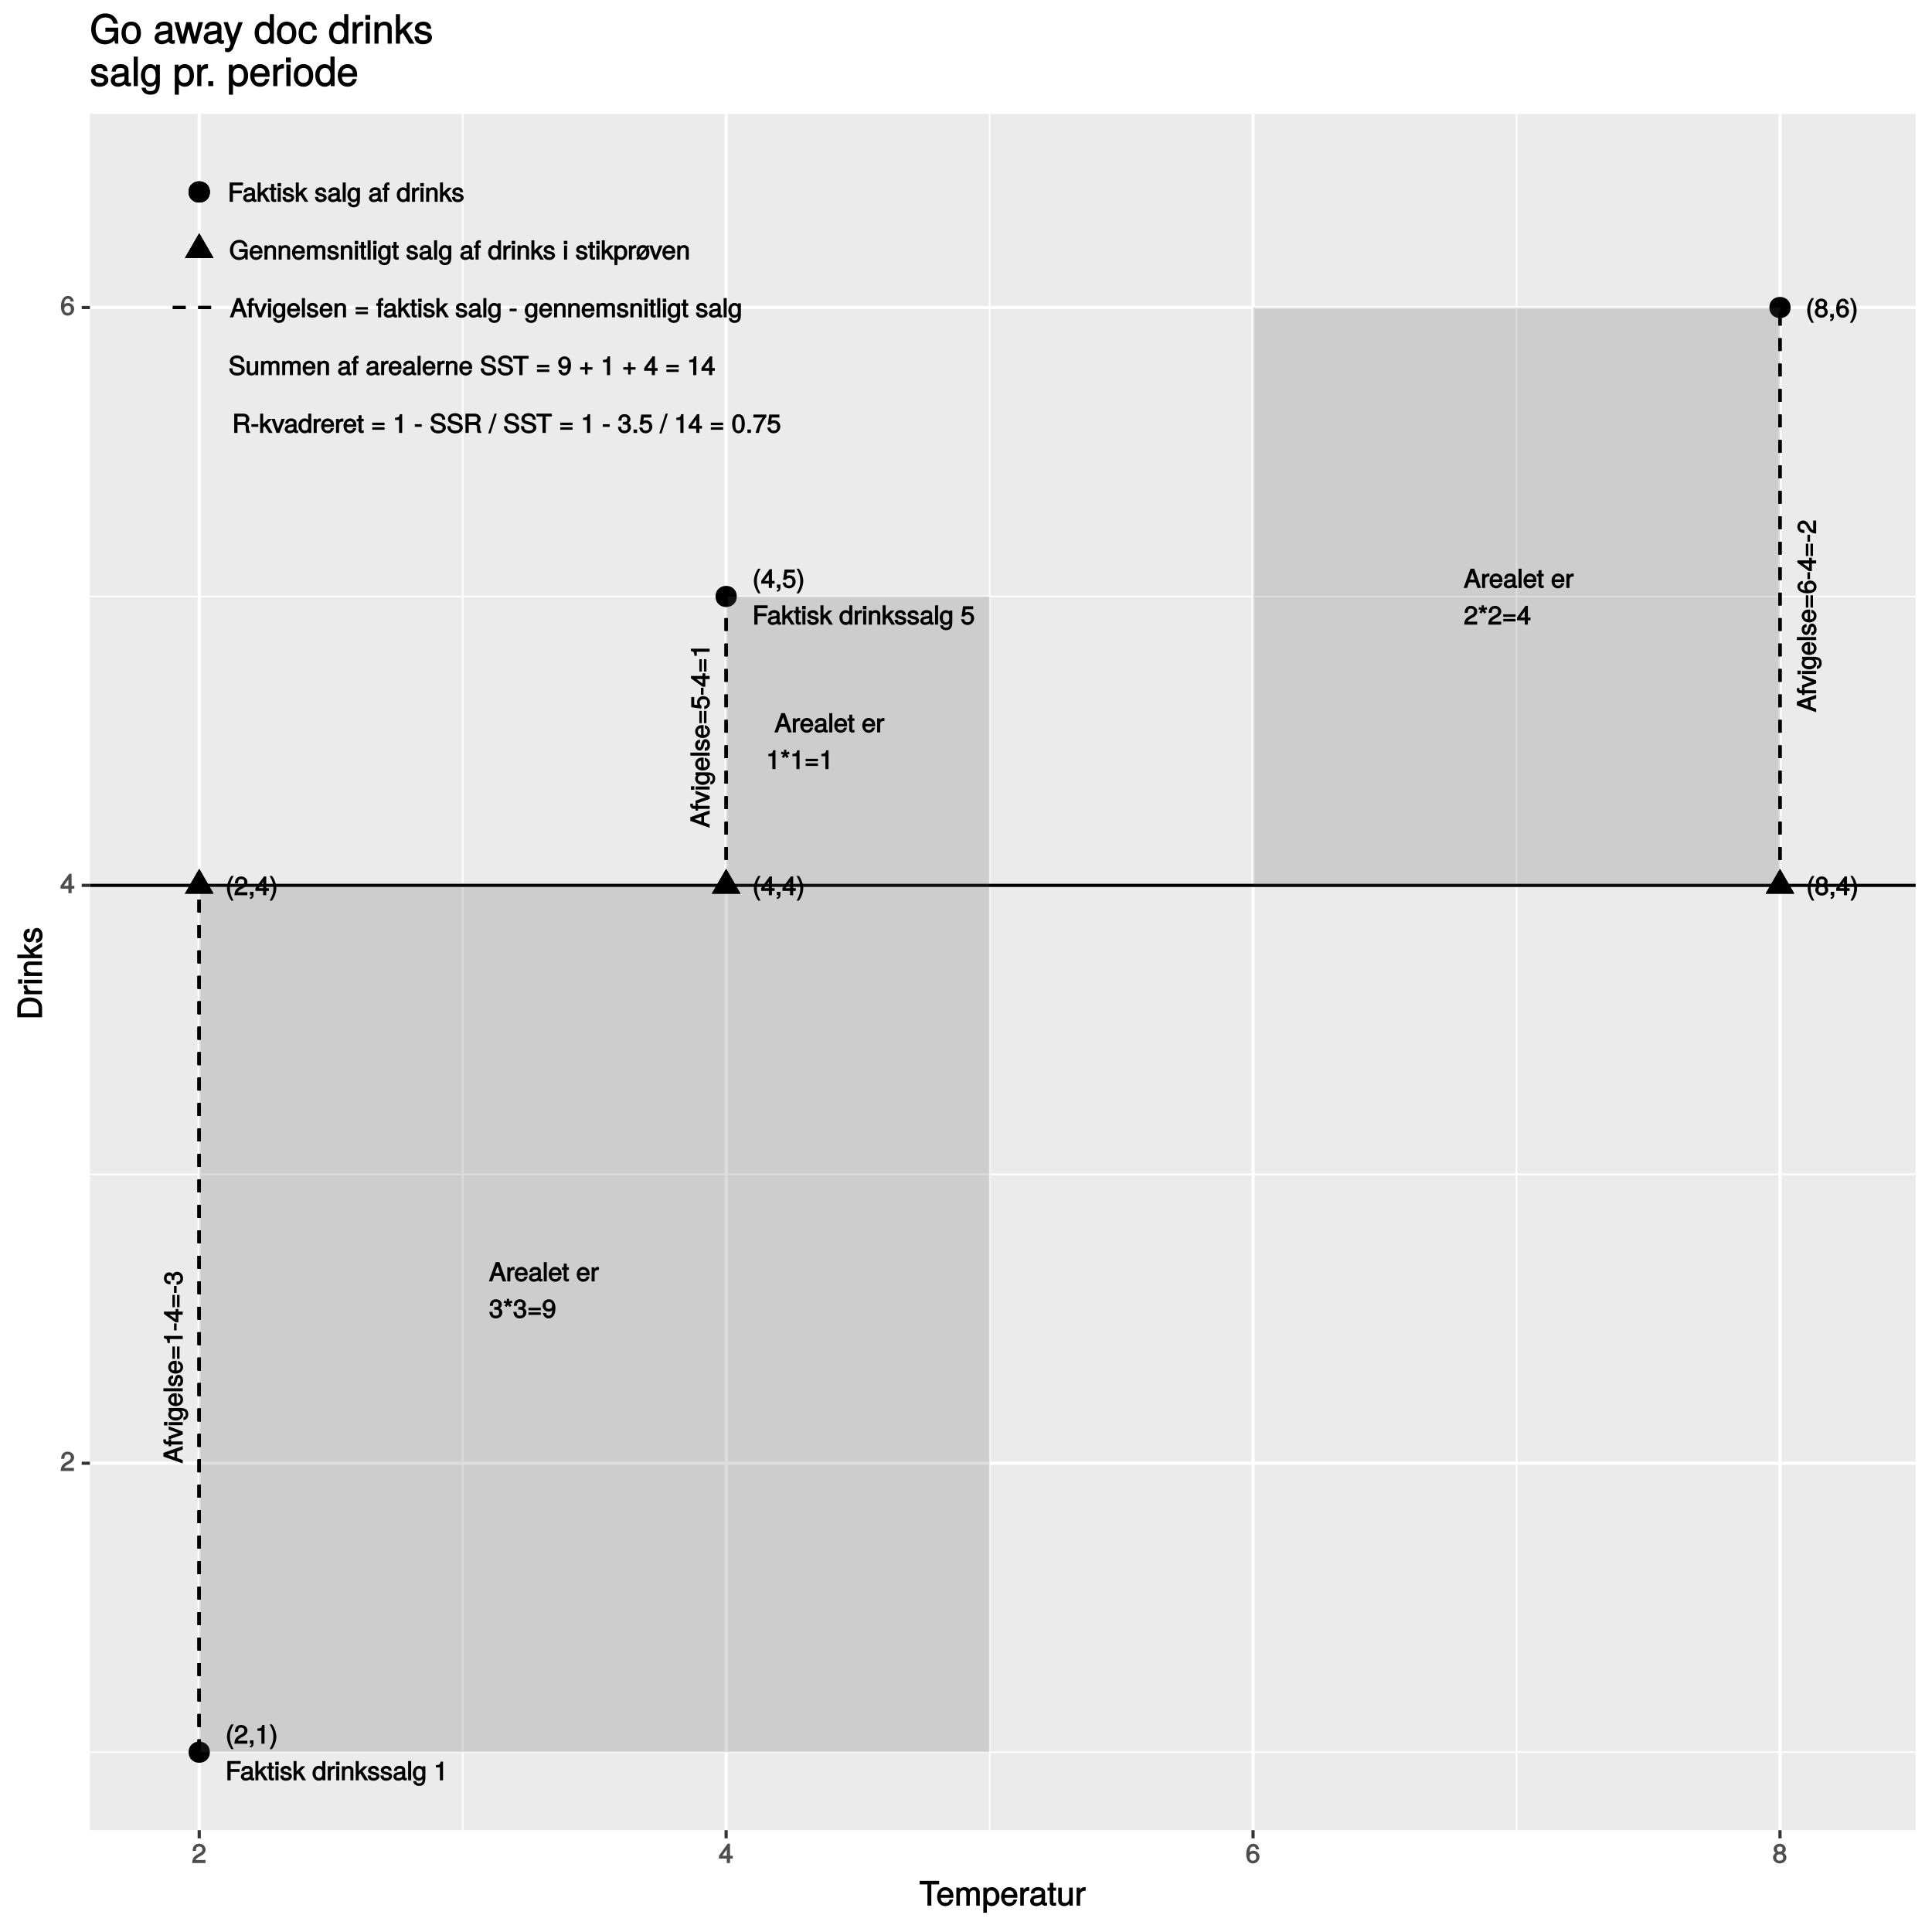 <?xml version="1.0" encoding="UTF-8"?>
<svg xmlns="http://www.w3.org/2000/svg" xmlns:xlink="http://www.w3.org/1999/xlink" width="648pt" height="648pt" viewBox="0 0 648 648" version="1.1">
<defs>
<g>
<symbol overflow="visible" id="glyph0-0">
<path style="stroke:none;" d=""/>
</symbol>
<symbol overflow="visible" id="glyph0-1">
<path style="stroke:none;" d="M 2.578 1.594 C 1.828 0.359 1.453 -0.969 1.453 -2.344 C 1.453 -3.688 1.828 -5.047 2.719 -6.469 L 1.938 -6.469 C 1.047 -5.328 0.469 -3.672 0.469 -2.344 C 0.469 -0.984 1.047 0.656 1.938 1.812 L 2.719 1.812 Z M 2.578 1.594 "/>
</symbol>
<symbol overflow="visible" id="glyph0-2">
<path style="stroke:none;" d="M 4.516 -1.828 C 4.516 -2.516 4.031 -3.109 3.594 -3.312 C 4.062 -3.594 4.312 -4 4.312 -4.562 C 4.312 -5.516 3.422 -6.297 2.344 -6.297 C 1.281 -6.297 0.375 -5.516 0.375 -4.562 C 0.375 -4 0.625 -3.594 1.078 -3.312 C 0.656 -3.109 0.156 -2.516 0.156 -1.844 C 0.156 -0.734 1.156 0.125 2.344 0.125 C 3.547 0.125 4.516 -0.734 4.516 -1.828 Z M 3.234 -4.547 C 3.234 -3.984 2.984 -3.734 2.344 -3.734 C 1.719 -3.734 1.438 -3.984 1.438 -4.562 C 1.438 -5.141 1.719 -5.391 2.344 -5.391 C 2.984 -5.391 3.234 -5.141 3.234 -4.547 Z M 3.453 -1.828 C 3.453 -1.109 3.094 -0.797 2.328 -0.797 C 1.594 -0.797 1.234 -1.125 1.234 -1.828 C 1.234 -2.531 1.594 -2.844 2.344 -2.844 C 3.094 -2.844 3.453 -2.531 3.453 -1.828 Z M 3.453 -1.828 "/>
</symbol>
<symbol overflow="visible" id="glyph0-3">
<path style="stroke:none;" d="M 1.781 0.016 L 1.781 -1.141 L 0.594 -1.141 L 0.594 0 L 1.094 0 L 1.094 0.031 C 1.094 0.609 1.141 0.656 0.594 0.672 L 0.594 1.25 C 1.344 1.25 1.781 0.75 1.781 0.016 Z M 1.781 0.016 "/>
</symbol>
<symbol overflow="visible" id="glyph0-4">
<path style="stroke:none;" d="M 4.516 -2 C 4.516 -3.125 3.609 -4.016 2.531 -4.016 C 1.922 -4.016 1.344 -3.75 1.031 -3.312 L 1.281 -3.219 C 1.281 -4.688 1.625 -5.391 2.484 -5.391 C 3.016 -5.391 3.219 -5.172 3.375 -4.469 L 4.406 -4.469 C 4.25 -5.594 3.453 -6.297 2.531 -6.297 C 1.125 -6.297 0.219 -4.984 0.219 -2.891 C 0.219 -1 1.016 0.125 2.391 0.125 C 3.547 0.125 4.516 -0.812 4.516 -2 Z M 3.453 -1.938 C 3.453 -1.188 3.094 -0.797 2.406 -0.797 C 1.703 -0.797 1.328 -1.219 1.328 -1.984 C 1.328 -2.734 1.688 -3.094 2.438 -3.094 C 3.156 -3.094 3.453 -2.75 3.453 -1.938 Z M 3.453 -1.938 "/>
</symbol>
<symbol overflow="visible" id="glyph0-5">
<path style="stroke:none;" d="M 2.328 -2.328 C 2.328 -3.672 1.75 -5.328 0.859 -6.469 L 0.078 -6.469 C 0.969 -5.031 1.344 -3.688 1.344 -2.328 C 1.344 -0.969 0.969 0.375 0.078 1.812 L 0.859 1.812 C 1.75 0.656 2.328 -0.984 2.328 -2.328 Z M 2.328 -2.328 "/>
</symbol>
<symbol overflow="visible" id="glyph0-6">
<path style="stroke:none;" d="M 4.5 -4.406 C 4.5 -5.422 3.562 -6.297 2.422 -6.297 C 1.188 -6.297 0.312 -5.547 0.266 -3.953 L 1.312 -3.953 C 1.375 -5.094 1.656 -5.391 2.391 -5.391 C 3.078 -5.391 3.438 -5.031 3.438 -4.391 C 3.438 -3.906 3.203 -3.594 2.656 -3.281 L 1.875 -2.844 C 0.609 -2.125 0.203 -1.453 0.125 0 L 4.469 0 L 4.469 -1 L 1.297 -1 C 1.359 -1.359 1.594 -1.594 2.328 -2.016 L 3.188 -2.484 C 4.031 -2.938 4.5 -3.656 4.5 -4.406 Z M 4.5 -4.406 "/>
</symbol>
<symbol overflow="visible" id="glyph0-7">
<path style="stroke:none;" d="M 4.578 -1.578 L 4.578 -2.375 L 3.688 -2.375 L 3.688 -6.297 L 2.906 -6.297 L 0.078 -2.391 L 0.078 -1.453 L 2.641 -1.453 L 2.641 0 L 3.688 0 L 3.688 -1.453 L 4.578 -1.453 Z M 2.797 -2.375 L 1.156 -2.375 L 2.891 -4.797 L 2.641 -4.891 L 2.641 -2.375 Z M 2.797 -2.375 "/>
</symbol>
<symbol overflow="visible" id="glyph0-8">
<path style="stroke:none;" d="M 3.109 -0.125 L 3.109 -6.297 L 2.344 -6.297 C 2.047 -5.25 2.031 -5.25 0.719 -5.078 L 0.719 -4.312 L 2.062 -4.312 L 2.062 0 L 3.109 0 Z M 3.109 -0.125 "/>
</symbol>
<symbol overflow="visible" id="glyph0-9">
<path style="stroke:none;" d="M 5.078 -5.641 L 5.078 -6.469 L 0.609 -6.469 L 0.609 0 L 1.703 0 L 1.703 -2.828 L 4.672 -2.828 L 4.672 -3.781 L 1.703 -3.781 L 1.703 -5.516 L 5.078 -5.516 Z M 5.078 -5.641 "/>
</symbol>
<symbol overflow="visible" id="glyph0-10">
<path style="stroke:none;" d="M 4.703 -0.141 L 4.703 -0.844 C 4.484 -0.797 4.453 -0.797 4.406 -0.797 C 4.156 -0.797 4.172 -0.797 4.172 -1.016 L 4.172 -3.5 C 4.172 -4.297 3.453 -4.859 2.344 -4.859 C 1.266 -4.859 0.438 -4.312 0.391 -3.141 L 1.406 -3.141 C 1.469 -3.828 1.656 -3.938 2.328 -3.938 C 2.953 -3.938 3.172 -3.828 3.172 -3.406 L 3.172 -3.219 C 3.172 -2.922 3.141 -2.922 2.578 -2.844 C 1.562 -2.719 1.422 -2.688 1.141 -2.578 C 0.625 -2.359 0.203 -1.828 0.203 -1.281 C 0.203 -0.484 0.922 0.125 1.828 0.125 C 2.391 0.125 3.047 -0.141 3.266 -0.359 C 3.266 -0.312 3.734 0.062 4.078 0.062 C 4.219 0.062 4.328 0.047 4.703 -0.047 Z M 3.172 -1.672 C 3.172 -1.031 2.672 -0.75 1.984 -0.75 C 1.422 -0.75 1.25 -0.812 1.25 -1.312 C 1.25 -1.781 1.422 -1.844 2.172 -1.969 C 2.922 -2.062 3.078 -2.094 3.172 -2.141 Z M 3.172 -1.672 "/>
</symbol>
<symbol overflow="visible" id="glyph0-11">
<path style="stroke:none;" d="M 4.391 -0.219 L 2.625 -3.031 L 4.328 -4.719 L 3.031 -4.719 L 1.094 -2.797 L 1.344 -2.703 L 1.344 -6.469 L 0.344 -6.469 L 0.344 0 L 1.344 0 L 1.344 -1.812 L 1.875 -2.328 L 3.312 0 L 4.516 0 Z M 4.391 -0.219 "/>
</symbol>
<symbol overflow="visible" id="glyph0-12">
<path style="stroke:none;" d="M 2.312 -0.125 L 2.312 -0.891 C 2.078 -0.828 1.969 -0.812 1.828 -0.812 C 1.516 -0.812 1.578 -0.781 1.578 -1.094 L 1.578 -3.891 L 2.312 -3.891 L 2.312 -4.719 L 1.578 -4.719 L 1.578 -5.953 L 0.578 -5.953 L 0.578 -4.719 L -0.031 -4.719 L -0.031 -3.891 L 0.578 -3.891 L 0.578 -0.781 C 0.578 -0.328 1.031 0.062 1.594 0.062 C 1.75 0.062 1.922 0.047 2.312 -0.031 Z M 2.312 -0.125 "/>
</symbol>
<symbol overflow="visible" id="glyph0-13">
<path style="stroke:none;" d="M 1.453 -0.125 L 1.453 -4.719 L 0.438 -4.719 L 0.438 0 L 1.453 0 Z M 1.547 -5.266 L 1.547 -6.281 L 0.359 -6.281 L 0.359 -5.141 L 1.547 -5.141 Z M 1.547 -5.266 "/>
</symbol>
<symbol overflow="visible" id="glyph0-14">
<path style="stroke:none;" d="M 4.062 -1.375 C 4.062 -2.047 3.547 -2.516 2.656 -2.719 L 1.969 -2.891 C 1.391 -3.016 1.281 -3.078 1.281 -3.391 C 1.281 -3.812 1.516 -3.938 2.094 -3.938 C 2.656 -3.938 2.812 -3.828 2.844 -3.219 L 3.875 -3.219 C 3.875 -4.234 3.141 -4.859 2.109 -4.859 C 1.078 -4.859 0.25 -4.188 0.25 -3.359 C 0.25 -2.656 0.766 -2.203 1.812 -1.938 L 2.484 -1.781 C 2.984 -1.656 3.016 -1.641 3.016 -1.328 C 3.016 -0.906 2.75 -0.781 2.141 -0.781 C 1.5 -0.781 1.281 -0.812 1.172 -1.625 L 0.125 -1.625 C 0.172 -0.453 0.906 0.125 2.078 0.125 C 3.203 0.125 4.062 -0.516 4.062 -1.375 Z M 4.062 -1.375 "/>
</symbol>
<symbol overflow="visible" id="glyph0-15">
<path style="stroke:none;" d=""/>
</symbol>
<symbol overflow="visible" id="glyph0-16">
<path style="stroke:none;" d="M 4.375 -0.125 L 4.375 -6.469 L 3.359 -6.469 L 3.359 -4.031 L 3.625 -4.125 C 3.312 -4.578 2.734 -4.859 2.141 -4.859 C 0.984 -4.859 0.062 -3.828 0.062 -2.406 C 0.062 -0.891 0.969 0.125 2.172 0.125 C 2.781 0.125 3.312 -0.141 3.688 -0.688 L 3.438 -0.781 L 3.438 0 L 4.375 0 Z M 3.359 -2.344 C 3.359 -1.312 3.016 -0.797 2.266 -0.797 C 1.484 -0.797 1.109 -1.328 1.109 -2.359 C 1.109 -3.406 1.484 -3.938 2.266 -3.938 C 3.031 -3.938 3.359 -3.375 3.359 -2.344 Z M 3.359 -2.344 "/>
</symbol>
<symbol overflow="visible" id="glyph0-17">
<path style="stroke:none;" d="M 2.891 -3.969 L 2.891 -4.812 C 2.625 -4.844 2.562 -4.859 2.469 -4.859 C 2 -4.859 1.547 -4.547 1.141 -3.875 L 1.391 -3.781 L 1.391 -4.719 L 0.438 -4.719 L 0.438 0 L 1.453 0 L 1.453 -2.453 C 1.453 -3.453 1.641 -3.828 2.891 -3.844 Z M 2.891 -3.969 "/>
</symbol>
<symbol overflow="visible" id="glyph0-18">
<path style="stroke:none;" d="M 4.297 -0.125 L 4.297 -3.5 C 4.297 -4.25 3.594 -4.859 2.734 -4.859 C 2.078 -4.859 1.531 -4.562 1.141 -3.938 L 1.406 -3.844 L 1.406 -4.719 L 0.438 -4.719 L 0.438 0 L 1.453 0 L 1.453 -2.594 C 1.453 -3.5 1.797 -3.969 2.531 -3.969 C 3.094 -3.969 3.297 -3.766 3.297 -3.219 L 3.297 0 L 4.297 0 Z M 4.297 -0.125 "/>
</symbol>
<symbol overflow="visible" id="glyph0-19">
<path style="stroke:none;" d="M 1.438 -0.125 L 1.438 -6.469 L 0.422 -6.469 L 0.422 0 L 1.438 0 Z M 1.438 -0.125 "/>
</symbol>
<symbol overflow="visible" id="glyph0-20">
<path style="stroke:none;" d="M 4.312 -0.859 L 4.312 -4.719 L 3.359 -4.719 L 3.359 -3.953 L 3.625 -4.047 C 3.266 -4.578 2.719 -4.859 2.156 -4.859 C 1.016 -4.859 0.094 -3.766 0.094 -2.328 C 0.094 -0.906 1.047 0.125 2.094 0.125 C 2.656 0.125 3.141 -0.141 3.625 -0.703 L 3.359 -0.797 L 3.359 -0.5 C 3.359 0.688 3.031 1 2.203 1 C 1.641 1 1.344 0.938 1.25 0.25 L 0.234 0.25 C 0.312 1.234 1.125 1.859 2.172 1.859 C 3.578 1.859 4.312 1.109 4.312 -0.859 Z M 3.297 -2.344 C 3.297 -1.266 2.984 -0.781 2.234 -0.781 C 1.453 -0.781 1.141 -1.281 1.141 -2.359 C 1.141 -3.438 1.469 -3.938 2.234 -3.938 C 3 -3.938 3.297 -3.422 3.297 -2.344 Z M 3.297 -2.344 "/>
</symbol>
<symbol overflow="visible" id="glyph0-21">
<path style="stroke:none;" d="M 4.516 -2.141 C 4.516 -3.328 3.578 -4.234 2.422 -4.234 C 2 -4.234 1.547 -4.094 1.5 -4.062 L 1.672 -5.172 L 4.203 -5.172 L 4.203 -6.172 L 0.797 -6.172 L 0.312 -2.75 L 1.25 -2.75 C 1.625 -3.203 1.812 -3.312 2.281 -3.312 C 3.094 -3.312 3.453 -2.922 3.453 -2.031 C 3.453 -1.156 3.109 -0.797 2.281 -0.797 C 1.625 -0.797 1.375 -1 1.156 -1.812 L 0.125 -1.812 C 0.391 -0.484 1.234 0.125 2.297 0.125 C 3.531 0.125 4.516 -0.859 4.516 -2.141 Z M 4.516 -2.141 "/>
</symbol>
<symbol overflow="visible" id="glyph0-22">
<path style="stroke:none;" d="M 6.188 -0.125 L 6.188 -3.547 L 3.297 -3.547 L 3.297 -2.578 L 5.203 -2.578 L 5.203 -2.547 C 5.203 -1.438 4.531 -0.797 3.391 -0.797 C 1.984 -0.797 1.312 -1.703 1.312 -3.219 C 1.312 -4.75 2.031 -5.672 3.359 -5.672 C 4.297 -5.672 4.828 -5.266 5.031 -4.328 L 6.141 -4.328 C 5.891 -5.719 4.781 -6.625 3.359 -6.625 C 1.453 -6.625 0.219 -5.031 0.219 -3.172 C 0.219 -1.266 1.547 0.156 3.219 0.156 C 4.062 0.156 4.844 -0.172 5.266 -0.641 L 5.422 0 L 6.188 0 Z M 6.188 -0.125 "/>
</symbol>
<symbol overflow="visible" id="glyph0-23">
<path style="stroke:none;" d="M 4.516 -2.156 C 4.516 -2.812 4.469 -3.219 4.344 -3.547 C 4.047 -4.281 3.219 -4.859 2.391 -4.859 C 1.141 -4.859 0.188 -3.812 0.188 -2.344 C 0.188 -0.875 1.125 0.125 2.375 0.125 C 3.391 0.125 4.25 -0.578 4.453 -1.609 L 3.453 -1.609 C 3.219 -0.891 2.969 -0.781 2.391 -0.781 C 1.656 -0.781 1.25 -1.141 1.234 -2.031 L 4.516 -2.031 Z M 3.719 -2.703 C 3.719 -2.703 3.5 -2.844 3.531 -2.859 L 1.25 -2.859 C 1.312 -3.531 1.656 -3.938 2.375 -3.938 C 3.078 -3.938 3.469 -3.484 3.469 -2.797 Z M 3.719 -2.703 "/>
</symbol>
<symbol overflow="visible" id="glyph0-24">
<path style="stroke:none;" d="M 6.625 -0.125 L 6.625 -3.484 C 6.625 -4.281 6.047 -4.859 5.203 -4.859 C 4.609 -4.859 4.141 -4.641 3.844 -4.281 C 3.672 -4.609 3.203 -4.859 2.625 -4.859 C 2.031 -4.859 1.531 -4.594 1.141 -4.062 L 1.406 -3.969 L 1.406 -4.719 L 0.453 -4.719 L 0.453 0 L 1.453 0 L 1.453 -2.938 C 1.453 -3.578 1.781 -3.969 2.359 -3.969 C 2.891 -3.969 3.031 -3.781 3.031 -3.203 L 3.031 0 L 4.047 0 L 4.047 -2.938 C 4.047 -3.578 4.375 -3.969 4.953 -3.969 C 5.484 -3.969 5.625 -3.766 5.625 -3.203 L 5.625 0 L 6.625 0 Z M 6.625 -0.125 "/>
</symbol>
<symbol overflow="visible" id="glyph0-25">
<path style="stroke:none;" d="M 2.344 -4.016 L 2.344 -4.719 L 1.609 -4.719 L 1.609 -5.297 C 1.609 -5.594 1.625 -5.625 1.953 -5.625 C 2.016 -5.625 2.031 -5.625 2.344 -5.609 L 2.344 -6.438 C 2.031 -6.5 1.938 -6.5 1.797 -6.5 C 1.141 -6.5 0.594 -6 0.594 -5.359 L 0.594 -4.719 L 0 -4.719 L 0 -3.891 L 0.594 -3.891 L 0.594 0 L 1.609 0 L 1.609 -3.891 L 2.344 -3.891 Z M 2.344 -4.016 "/>
</symbol>
<symbol overflow="visible" id="glyph0-26">
<path style="stroke:none;" d="M 4.609 -2.328 C 4.609 -3.828 3.734 -4.859 2.547 -4.859 C 1.938 -4.859 1.344 -4.547 1 -4.016 L 1.266 -3.922 L 1.266 -4.719 L 0.312 -4.719 L 0.312 1.859 L 1.328 1.859 L 1.328 -0.672 L 1.062 -0.578 C 1.438 -0.109 1.969 0.125 2.547 0.125 C 3.703 0.125 4.609 -0.891 4.609 -2.328 Z M 3.562 -2.344 C 3.562 -1.328 3.203 -0.797 2.422 -0.797 C 1.672 -0.797 1.328 -1.281 1.328 -2.328 C 1.328 -3.375 1.672 -3.938 2.422 -3.938 C 3.203 -3.938 3.562 -3.406 3.562 -2.344 Z M 3.562 -2.344 "/>
</symbol>
<symbol overflow="visible" id="glyph0-27">
<path style="stroke:none;" d="M 4.5 -2.328 C 4.5 -3 4.312 -3.641 4.109 -3.938 L 4.516 -4.438 L 4 -4.875 L 3.641 -4.469 C 3.422 -4.672 2.875 -4.859 2.328 -4.859 C 1.062 -4.859 0.156 -3.859 0.156 -2.359 C 0.156 -1.703 0.344 -1.078 0.531 -0.781 L 0.125 -0.297 L 0.656 0.156 L 1 -0.266 C 1.219 -0.062 1.781 0.125 2.328 0.125 C 3.578 0.125 4.5 -0.859 4.5 -2.328 Z M 3.453 -2.344 C 3.453 -1.281 3.109 -0.781 2.328 -0.781 C 1.969 -0.781 1.781 -0.875 1.641 -1.016 L 3.391 -3.094 C 3.391 -3.078 3.453 -2.734 3.453 -2.344 Z M 3.078 -3.812 L 1.25 -1.641 C 1.25 -1.641 1.188 -1.984 1.188 -2.359 C 1.188 -3.438 1.531 -3.938 2.328 -3.938 C 2.688 -3.938 2.859 -3.859 3 -3.719 Z M 3.078 -3.812 "/>
</symbol>
<symbol overflow="visible" id="glyph0-28">
<path style="stroke:none;" d="M 4.141 -4.719 L 3.234 -4.719 L 1.922 -0.969 L 2.234 -0.969 L 0.984 -4.719 L -0.109 -4.719 L 1.547 0 L 2.531 0 L 4.344 -4.719 Z M 4.141 -4.719 "/>
</symbol>
<symbol overflow="visible" id="glyph0-29">
<path style="stroke:none;" d="M 5.719 -0.125 L 3.484 -6.469 L 2.25 -6.469 L -0.062 0 L 1.094 0 L 1.75 -1.875 L 3.938 -1.875 L 4.578 0 L 5.766 0 Z M 3.828 -2.797 L 2.031 -2.797 L 3.016 -5.5 L 2.719 -5.5 L 3.625 -2.797 Z M 3.828 -2.797 "/>
</symbol>
<symbol overflow="visible" id="glyph0-30">
<path style="stroke:none;" d="M 4.547 -2.75 L 4.547 -3.453 L 0.422 -3.453 L 0.422 -2.625 L 4.547 -2.625 Z M 4.547 -1.188 L 4.547 -1.906 L 0.422 -1.906 L 0.422 -1.062 L 4.547 -1.062 Z M 4.547 -1.188 "/>
</symbol>
<symbol overflow="visible" id="glyph0-31">
<path style="stroke:none;" d="M 2.562 -2.172 L 2.562 -2.922 L 0.234 -2.922 L 0.234 -2.047 L 2.562 -2.047 Z M 2.562 -2.172 "/>
</symbol>
<symbol overflow="visible" id="glyph0-32">
<path style="stroke:none;" d="M 5.438 -1.828 C 5.438 -2.609 4.812 -3.297 3.969 -3.531 L 2.422 -3.938 C 1.656 -4.141 1.531 -4.25 1.531 -4.734 C 1.531 -5.359 1.938 -5.703 2.781 -5.703 C 3.766 -5.703 4.188 -5.391 4.188 -4.438 L 5.234 -4.438 C 5.234 -5.797 4.234 -6.625 2.812 -6.625 C 1.438 -6.625 0.438 -5.75 0.438 -4.625 C 0.438 -3.859 1 -3.266 1.812 -3.047 L 3.359 -2.641 C 4.141 -2.438 4.344 -2.25 4.344 -1.75 C 4.344 -1.078 4 -0.797 2.922 -0.797 C 1.734 -0.797 1.312 -1.266 1.312 -2.281 L 0.25 -2.281 C 0.25 -0.688 1.406 0.156 2.859 0.156 C 4.438 0.156 5.438 -0.719 5.438 -1.828 Z M 5.438 -1.828 "/>
</symbol>
<symbol overflow="visible" id="glyph0-33">
<path style="stroke:none;" d="M 4.25 -0.125 L 4.25 -4.719 L 3.25 -4.719 L 3.25 -2.141 C 3.25 -1.219 2.922 -0.75 2.188 -0.75 C 1.625 -0.75 1.406 -0.969 1.406 -1.5 L 1.406 -4.719 L 0.406 -4.719 L 0.406 -1.219 C 0.406 -0.484 1.109 0.125 1.984 0.125 C 2.641 0.125 3.156 -0.141 3.578 -0.719 L 3.312 -0.812 L 3.312 0 L 4.25 0 Z M 4.25 -0.125 "/>
</symbol>
<symbol overflow="visible" id="glyph0-34">
<path style="stroke:none;" d="M 5.203 -5.641 L 5.203 -6.469 L 0.031 -6.469 L 0.031 -5.516 L 2.078 -5.516 L 2.078 0 L 3.172 0 L 3.172 -5.516 L 5.203 -5.516 Z M 5.203 -5.641 "/>
</symbol>
<symbol overflow="visible" id="glyph0-35">
<path style="stroke:none;" d="M 4.484 -3.297 C 4.484 -5.188 3.688 -6.297 2.297 -6.297 C 1.156 -6.297 0.172 -5.359 0.172 -4.172 C 0.172 -3.047 1.094 -2.156 2.188 -2.156 C 2.75 -2.156 3.281 -2.391 3.672 -2.859 L 3.406 -2.953 C 3.406 -1.484 3.078 -0.797 2.219 -0.797 C 1.688 -0.797 1.469 -1 1.328 -1.703 L 0.281 -1.703 C 0.438 -0.594 1.25 0.125 2.172 0.125 C 3.578 0.125 4.484 -1.203 4.484 -3.297 Z M 3.375 -4.188 C 3.375 -3.453 3 -3.078 2.266 -3.078 C 1.547 -3.078 1.234 -3.422 1.234 -4.234 C 1.234 -5 1.609 -5.391 2.297 -5.391 C 3 -5.391 3.375 -4.969 3.375 -4.188 Z M 3.375 -4.188 "/>
</symbol>
<symbol overflow="visible" id="glyph0-36">
<path style="stroke:none;" d="M 4.547 -1.969 L 4.547 -2.672 L 2.922 -2.672 L 2.922 -4.297 L 2.047 -4.297 L 2.047 -2.672 L 0.422 -2.672 L 0.422 -1.844 L 2.047 -1.844 L 2.047 -0.219 L 2.922 -0.219 L 2.922 -1.844 L 4.547 -1.844 Z M 4.547 -1.969 "/>
</symbol>
<symbol overflow="visible" id="glyph0-37">
<path style="stroke:none;" d="M 5.938 -0.125 L 5.938 -0.391 C 5.594 -0.625 5.578 -0.75 5.562 -1.578 C 5.547 -2.609 5.25 -3.031 4.859 -3.203 C 5.266 -3.406 5.703 -3.969 5.703 -4.688 C 5.703 -5.766 4.875 -6.469 3.656 -6.469 L 0.641 -6.469 L 0.641 0 L 1.734 0 L 1.734 -2.672 L 3.641 -2.672 C 4.328 -2.672 4.516 -2.469 4.5 -1.703 L 4.5 -1.141 C 4.484 -0.766 4.562 -0.391 4.734 0 L 5.938 0 Z M 4.578 -4.578 C 4.578 -3.844 4.344 -3.641 3.5 -3.641 L 1.734 -3.641 L 1.734 -5.516 L 3.5 -5.516 C 4.391 -5.516 4.578 -5.266 4.578 -4.578 Z M 4.578 -4.578 "/>
</symbol>
<symbol overflow="visible" id="glyph0-38">
<path style="stroke:none;" d="M 2.422 -6.469 L 1.844 -6.469 L -0.266 0.172 L 0.5 0.172 L 2.609 -6.469 Z M 2.422 -6.469 "/>
</symbol>
<symbol overflow="visible" id="glyph0-39">
<path style="stroke:none;" d="M 4.469 -1.891 C 4.469 -2.625 4.016 -3.172 3.297 -3.422 L 3.297 -3.172 C 3.859 -3.391 4.281 -3.906 4.281 -4.516 C 4.281 -5.547 3.453 -6.297 2.297 -6.297 C 1.078 -6.297 0.266 -5.516 0.25 -4.094 L 1.297 -4.094 C 1.312 -5.125 1.531 -5.391 2.297 -5.391 C 2.969 -5.391 3.219 -5.125 3.219 -4.484 C 3.219 -3.844 3.094 -3.703 1.734 -3.703 L 1.734 -2.812 L 2.297 -2.812 C 3.125 -2.812 3.391 -2.547 3.391 -1.875 C 3.391 -1.125 3.078 -0.797 2.297 -0.797 C 1.469 -0.797 1.219 -1.078 1.156 -2.078 L 0.109 -2.078 C 0.219 -0.609 1.031 0.125 2.266 0.125 C 3.516 0.125 4.469 -0.75 4.469 -1.891 Z M 4.469 -1.891 "/>
</symbol>
<symbol overflow="visible" id="glyph0-40">
<path style="stroke:none;" d="M 1.781 -0.125 L 1.781 -1.141 L 0.594 -1.141 L 0.594 0 L 1.781 0 Z M 1.781 -0.125 "/>
</symbol>
<symbol overflow="visible" id="glyph0-41">
<path style="stroke:none;" d="M 4.469 -3.031 C 4.469 -5.141 3.656 -6.297 2.344 -6.297 C 1.047 -6.297 0.219 -5.125 0.219 -3.094 C 0.219 -1.047 1.047 0.125 2.344 0.125 C 3.625 0.125 4.469 -1.047 4.469 -3.031 Z M 3.406 -3.109 C 3.406 -1.391 3.172 -0.75 2.328 -0.75 C 1.531 -0.75 1.281 -1.422 1.281 -3.078 C 1.281 -4.734 1.531 -5.391 2.344 -5.391 C 3.156 -5.391 3.406 -4.719 3.406 -3.109 Z M 3.406 -3.109 "/>
</symbol>
<symbol overflow="visible" id="glyph0-42">
<path style="stroke:none;" d="M 4.578 -5.422 L 4.578 -6.172 L 0.234 -6.172 L 0.234 -5.172 L 3.375 -5.172 C 2.344 -3.875 1.453 -2.016 0.984 0 L 2.094 0 C 2.453 -2.078 3.266 -3.812 4.578 -5.375 Z M 4.578 -5.422 "/>
</symbol>
<symbol overflow="visible" id="glyph0-43">
<path style="stroke:none;" d="M 3.078 -5.219 L 2.859 -5.875 L 2 -5.578 L 2 -6.469 L 1.219 -6.469 L 1.219 -5.578 L 0.406 -5.891 L 0.156 -5.125 L 1.031 -4.891 L 0.469 -4.172 L 1.141 -3.688 L 1.625 -4.438 L 2.125 -3.688 L 2.797 -4.172 L 2.234 -4.891 L 3.094 -5.125 Z M 3.078 -5.219 "/>
</symbol>
<symbol overflow="visible" id="glyph1-0">
<path style="stroke:none;" d=""/>
</symbol>
<symbol overflow="visible" id="glyph1-1">
<path style="stroke:none;" d="M -0.125 -5.719 L -6.469 -3.484 L -6.469 -2.25 L 0 0.062 L 0 -1.094 L -1.875 -1.75 L -1.875 -3.938 L 0 -4.578 L 0 -5.766 Z M -2.797 -3.828 L -2.797 -2.031 L -5.5 -3.016 L -5.5 -2.719 L -2.797 -3.625 Z M -2.797 -3.828 "/>
</symbol>
<symbol overflow="visible" id="glyph1-2">
<path style="stroke:none;" d="M -4.016 -2.344 L -4.719 -2.344 L -4.719 -1.609 L -5.297 -1.609 C -5.594 -1.609 -5.625 -1.625 -5.625 -1.953 C -5.625 -2.016 -5.625 -2.031 -5.609 -2.344 L -6.438 -2.344 C -6.5 -2.031 -6.5 -1.938 -6.5 -1.797 C -6.5 -1.141 -6 -0.594 -5.359 -0.594 L -4.719 -0.594 L -4.719 0 L -3.891 0 L -3.891 -0.594 L 0 -0.594 L 0 -1.609 L -3.891 -1.609 L -3.891 -2.344 Z M -4.016 -2.344 "/>
</symbol>
<symbol overflow="visible" id="glyph1-3">
<path style="stroke:none;" d="M -4.719 -4.141 L -4.719 -3.234 L -0.969 -1.922 L -0.969 -2.234 L -4.719 -0.984 L -4.719 0.109 L 0 -1.547 L 0 -2.531 L -4.719 -4.344 Z M -4.719 -4.141 "/>
</symbol>
<symbol overflow="visible" id="glyph1-4">
<path style="stroke:none;" d="M -0.125 -1.453 L -4.719 -1.453 L -4.719 -0.438 L 0 -0.438 L 0 -1.453 Z M -5.266 -1.547 L -6.281 -1.547 L -6.281 -0.359 L -5.141 -0.359 L -5.141 -1.547 Z M -5.266 -1.547 "/>
</symbol>
<symbol overflow="visible" id="glyph1-5">
<path style="stroke:none;" d="M -0.859 -4.312 L -4.719 -4.312 L -4.719 -3.359 L -3.953 -3.359 L -4.047 -3.625 C -4.578 -3.266 -4.859 -2.719 -4.859 -2.156 C -4.859 -1.016 -3.766 -0.094 -2.328 -0.094 C -0.906 -0.094 0.125 -1.047 0.125 -2.094 C 0.125 -2.656 -0.141 -3.141 -0.703 -3.625 L -0.797 -3.359 L -0.5 -3.359 C 0.688 -3.359 1 -3.031 1 -2.203 C 1 -1.641 0.938 -1.344 0.25 -1.25 L 0.25 -0.234 C 1.234 -0.312 1.859 -1.125 1.859 -2.172 C 1.859 -3.578 1.109 -4.312 -0.859 -4.312 Z M -2.344 -3.297 C -1.266 -3.297 -0.781 -2.984 -0.781 -2.234 C -0.781 -1.453 -1.281 -1.141 -2.359 -1.141 C -3.438 -1.141 -3.938 -1.469 -3.938 -2.234 C -3.938 -3 -3.422 -3.297 -2.344 -3.297 Z M -2.344 -3.297 "/>
</symbol>
<symbol overflow="visible" id="glyph1-6">
<path style="stroke:none;" d="M -2.156 -4.516 C -2.812 -4.516 -3.219 -4.469 -3.547 -4.344 C -4.281 -4.047 -4.859 -3.219 -4.859 -2.391 C -4.859 -1.141 -3.812 -0.188 -2.344 -0.188 C -0.875 -0.188 0.125 -1.125 0.125 -2.375 C 0.125 -3.391 -0.578 -4.25 -1.609 -4.453 L -1.609 -3.453 C -0.891 -3.219 -0.781 -2.969 -0.781 -2.391 C -0.781 -1.656 -1.141 -1.25 -2.031 -1.234 L -2.031 -4.516 Z M -2.703 -3.719 C -2.703 -3.719 -2.844 -3.5 -2.859 -3.531 L -2.859 -1.25 C -3.531 -1.312 -3.938 -1.656 -3.938 -2.375 C -3.938 -3.078 -3.484 -3.469 -2.797 -3.469 Z M -2.703 -3.719 "/>
</symbol>
<symbol overflow="visible" id="glyph1-7">
<path style="stroke:none;" d="M -0.125 -1.438 L -6.469 -1.438 L -6.469 -0.422 L 0 -0.422 L 0 -1.438 Z M -0.125 -1.438 "/>
</symbol>
<symbol overflow="visible" id="glyph1-8">
<path style="stroke:none;" d="M -1.375 -4.062 C -2.047 -4.062 -2.516 -3.547 -2.719 -2.656 L -2.891 -1.969 C -3.016 -1.391 -3.078 -1.281 -3.391 -1.281 C -3.812 -1.281 -3.938 -1.516 -3.938 -2.094 C -3.938 -2.656 -3.828 -2.812 -3.219 -2.844 L -3.219 -3.875 C -4.234 -3.875 -4.859 -3.141 -4.859 -2.109 C -4.859 -1.078 -4.188 -0.25 -3.359 -0.25 C -2.656 -0.25 -2.203 -0.766 -1.938 -1.812 L -1.781 -2.484 C -1.656 -2.984 -1.641 -3.016 -1.328 -3.016 C -0.906 -3.016 -0.781 -2.75 -0.781 -2.141 C -0.781 -1.5 -0.812 -1.281 -1.625 -1.172 L -1.625 -0.125 C -0.453 -0.172 0.125 -0.906 0.125 -2.078 C 0.125 -3.203 -0.516 -4.062 -1.375 -4.062 Z M -1.375 -4.062 "/>
</symbol>
<symbol overflow="visible" id="glyph1-9">
<path style="stroke:none;" d="M -2.75 -4.547 L -3.453 -4.547 L -3.453 -0.422 L -2.625 -0.422 L -2.625 -4.547 Z M -1.188 -4.547 L -1.906 -4.547 L -1.906 -0.422 L -1.062 -0.422 L -1.062 -4.547 Z M -1.188 -4.547 "/>
</symbol>
<symbol overflow="visible" id="glyph1-10">
<path style="stroke:none;" d="M -0.125 -3.109 L -6.297 -3.109 L -6.297 -2.344 C -5.25 -2.047 -5.25 -2.031 -5.078 -0.719 L -4.312 -0.719 L -4.312 -2.062 L 0 -2.062 L 0 -3.109 Z M -0.125 -3.109 "/>
</symbol>
<symbol overflow="visible" id="glyph1-11">
<path style="stroke:none;" d="M -2.172 -2.562 L -2.922 -2.562 L -2.922 -0.234 L -2.047 -0.234 L -2.047 -2.562 Z M -2.172 -2.562 "/>
</symbol>
<symbol overflow="visible" id="glyph1-12">
<path style="stroke:none;" d="M -1.578 -4.578 L -2.375 -4.578 L -2.375 -3.688 L -6.297 -3.688 L -6.297 -2.906 L -2.391 -0.078 L -1.453 -0.078 L -1.453 -2.641 L 0 -2.641 L 0 -3.688 L -1.453 -3.688 L -1.453 -4.578 Z M -2.375 -2.797 L -2.375 -1.156 L -4.797 -2.891 L -4.891 -2.641 L -2.375 -2.641 Z M -2.375 -2.797 "/>
</symbol>
<symbol overflow="visible" id="glyph1-13">
<path style="stroke:none;" d="M -1.891 -4.469 C -2.625 -4.469 -3.172 -4.016 -3.422 -3.297 L -3.172 -3.297 C -3.391 -3.859 -3.906 -4.281 -4.516 -4.281 C -5.547 -4.281 -6.297 -3.453 -6.297 -2.297 C -6.297 -1.078 -5.516 -0.266 -4.094 -0.25 L -4.094 -1.297 C -5.125 -1.312 -5.391 -1.531 -5.391 -2.297 C -5.391 -2.969 -5.125 -3.219 -4.484 -3.219 C -3.844 -3.219 -3.703 -3.094 -3.703 -1.734 L -2.812 -1.734 L -2.812 -2.297 C -2.812 -3.125 -2.547 -3.391 -1.875 -3.391 C -1.125 -3.391 -0.797 -3.078 -0.797 -2.297 C -0.797 -1.469 -1.078 -1.219 -2.078 -1.156 L -2.078 -0.109 C -0.609 -0.219 0.125 -1.031 0.125 -2.266 C 0.125 -3.516 -0.75 -4.469 -1.891 -4.469 Z M -1.891 -4.469 "/>
</symbol>
<symbol overflow="visible" id="glyph1-14">
<path style="stroke:none;" d="M -2.141 -4.516 C -3.328 -4.516 -4.234 -3.578 -4.234 -2.422 C -4.234 -2 -4.094 -1.547 -4.062 -1.5 L -5.172 -1.672 L -5.172 -4.203 L -6.172 -4.203 L -6.172 -0.797 L -2.75 -0.312 L -2.75 -1.25 C -3.203 -1.625 -3.312 -1.812 -3.312 -2.281 C -3.312 -3.094 -2.922 -3.453 -2.031 -3.453 C -1.156 -3.453 -0.797 -3.109 -0.797 -2.281 C -0.797 -1.625 -1 -1.375 -1.812 -1.156 L -1.812 -0.125 C -0.484 -0.391 0.125 -1.234 0.125 -2.297 C 0.125 -3.531 -0.859 -4.516 -2.141 -4.516 Z M -2.141 -4.516 "/>
</symbol>
<symbol overflow="visible" id="glyph1-15">
<path style="stroke:none;" d="M -2 -4.516 C -3.125 -4.516 -4.016 -3.609 -4.016 -2.531 C -4.016 -1.922 -3.75 -1.344 -3.312 -1.031 L -3.219 -1.281 C -4.688 -1.281 -5.391 -1.625 -5.391 -2.484 C -5.391 -3.016 -5.172 -3.219 -4.469 -3.375 L -4.469 -4.406 C -5.594 -4.25 -6.297 -3.453 -6.297 -2.531 C -6.297 -1.125 -4.984 -0.219 -2.891 -0.219 C -1 -0.219 0.125 -1.016 0.125 -2.391 C 0.125 -3.547 -0.812 -4.516 -2 -4.516 Z M -1.938 -3.453 C -1.188 -3.453 -0.797 -3.094 -0.797 -2.406 C -0.797 -1.703 -1.219 -1.328 -1.984 -1.328 C -2.734 -1.328 -3.094 -1.688 -3.094 -2.438 C -3.094 -3.156 -2.75 -3.453 -1.938 -3.453 Z M -1.938 -3.453 "/>
</symbol>
<symbol overflow="visible" id="glyph1-16">
<path style="stroke:none;" d="M -4.406 -4.5 C -5.422 -4.5 -6.297 -3.562 -6.297 -2.422 C -6.297 -1.188 -5.547 -0.312 -3.953 -0.266 L -3.953 -1.312 C -5.094 -1.375 -5.391 -1.656 -5.391 -2.391 C -5.391 -3.078 -5.031 -3.438 -4.391 -3.438 C -3.906 -3.438 -3.594 -3.203 -3.281 -2.656 L -2.844 -1.875 C -2.125 -0.609 -1.453 -0.203 0 -0.125 L 0 -4.469 L -1 -4.469 L -1 -1.297 C -1.359 -1.359 -1.594 -1.594 -2.016 -2.328 L -2.484 -3.188 C -2.938 -4.031 -3.656 -4.5 -4.406 -4.5 Z M -4.406 -4.5 "/>
</symbol>
<symbol overflow="visible" id="glyph2-0">
<path style="stroke:none;" d=""/>
</symbol>
<symbol overflow="visible" id="glyph2-1">
<path style="stroke:none;" d="M 4.641 -4.547 C 4.641 -5.594 3.672 -6.5 2.5 -6.5 C 1.219 -6.5 0.328 -5.719 0.281 -4.078 L 1.359 -4.078 C 1.422 -5.25 1.703 -5.562 2.469 -5.562 C 3.172 -5.562 3.547 -5.188 3.547 -4.516 C 3.547 -4.031 3.297 -3.703 2.75 -3.391 L 1.938 -2.922 C 0.641 -2.188 0.219 -1.5 0.125 0 L 4.594 0 L 4.594 -1.031 L 1.344 -1.031 C 1.406 -1.406 1.641 -1.641 2.406 -2.078 L 3.281 -2.562 C 4.156 -3.031 4.641 -3.781 4.641 -4.547 Z M 4.641 -4.547 "/>
</symbol>
<symbol overflow="visible" id="glyph2-2">
<path style="stroke:none;" d="M 4.719 -1.625 L 4.719 -2.453 L 3.797 -2.453 L 3.797 -6.5 L 3 -6.5 L 0.094 -2.469 L 0.094 -1.5 L 2.719 -1.5 L 2.719 0 L 3.797 0 L 3.797 -1.5 L 4.719 -1.5 Z M 2.875 -2.453 L 1.203 -2.453 L 2.984 -4.953 L 2.719 -5.047 L 2.719 -2.453 Z M 2.875 -2.453 "/>
</symbol>
<symbol overflow="visible" id="glyph2-3">
<path style="stroke:none;" d="M 4.656 -2.062 C 4.656 -3.234 3.719 -4.141 2.609 -4.141 C 1.984 -4.141 1.391 -3.875 1.062 -3.406 L 1.312 -3.312 C 1.328 -4.844 1.672 -5.547 2.562 -5.547 C 3.109 -5.547 3.328 -5.344 3.469 -4.609 L 4.547 -4.609 C 4.375 -5.766 3.562 -6.5 2.609 -6.5 C 1.156 -6.5 0.219 -5.141 0.219 -2.969 C 0.219 -1.031 1.047 0.125 2.469 0.125 C 3.656 0.125 4.656 -0.844 4.656 -2.062 Z M 3.562 -2 C 3.562 -1.219 3.188 -0.812 2.484 -0.812 C 1.766 -0.812 1.359 -1.25 1.359 -2.047 C 1.359 -2.828 1.734 -3.188 2.5 -3.188 C 3.25 -3.188 3.562 -2.844 3.562 -2 Z M 3.562 -2 "/>
</symbol>
<symbol overflow="visible" id="glyph2-4">
<path style="stroke:none;" d="M 4.656 -1.891 C 4.656 -2.594 4.156 -3.203 3.719 -3.422 C 4.188 -3.703 4.438 -4.109 4.438 -4.703 C 4.438 -5.688 3.531 -6.5 2.422 -6.5 C 1.312 -6.5 0.391 -5.688 0.391 -4.703 C 0.391 -4.125 0.641 -3.719 1.125 -3.422 C 0.672 -3.203 0.172 -2.594 0.172 -1.906 C 0.172 -0.75 1.188 0.125 2.422 0.125 C 3.656 0.125 4.656 -0.75 4.656 -1.891 Z M 3.344 -4.688 C 3.344 -4.109 3.062 -3.859 2.422 -3.859 C 1.766 -3.859 1.484 -4.109 1.484 -4.703 C 1.484 -5.297 1.766 -5.547 2.422 -5.547 C 3.078 -5.547 3.344 -5.297 3.344 -4.688 Z M 3.562 -1.875 C 3.562 -1.141 3.188 -0.812 2.406 -0.812 C 1.641 -0.812 1.266 -1.156 1.266 -1.875 C 1.266 -2.609 1.641 -2.938 2.422 -2.938 C 3.188 -2.938 3.562 -2.609 3.562 -1.875 Z M 3.562 -1.875 "/>
</symbol>
<symbol overflow="visible" id="glyph3-0">
<path style="stroke:none;" d=""/>
</symbol>
<symbol overflow="visible" id="glyph3-1">
<path style="stroke:none;" d="M 6.656 -7.25 L 6.656 -8.297 L 0.094 -8.297 L 0.094 -7.109 L 2.734 -7.109 L 2.734 0 L 4.031 0 L 4.031 -7.109 L 6.656 -7.109 Z M 6.656 -7.25 "/>
</symbol>
<symbol overflow="visible" id="glyph3-2">
<path style="stroke:none;" d="M 5.781 -2.75 C 5.781 -3.594 5.703 -4.109 5.547 -4.547 C 5.172 -5.484 4.156 -6.203 3.078 -6.203 C 1.469 -6.203 0.297 -4.875 0.297 -2.984 C 0.297 -1.094 1.438 0.172 3.062 0.172 C 4.375 0.172 5.422 -0.719 5.672 -2.031 L 4.5 -2.031 C 4.203 -1.125 3.828 -0.953 3.094 -0.953 C 2.141 -0.953 1.547 -1.438 1.531 -2.625 L 5.781 -2.625 Z M 4.75 -3.469 C 4.75 -3.469 4.562 -3.625 4.578 -3.641 L 1.562 -3.641 C 1.625 -4.516 2.141 -5.078 3.062 -5.078 C 3.969 -5.078 4.516 -4.469 4.516 -3.562 Z M 4.75 -3.469 "/>
</symbol>
<symbol overflow="visible" id="glyph3-3">
<path style="stroke:none;" d="M 8.484 -0.125 L 8.484 -4.453 C 8.484 -5.484 7.781 -6.203 6.703 -6.203 C 5.938 -6.203 5.375 -5.922 4.953 -5.406 C 4.688 -5.891 4.141 -6.203 3.391 -6.203 C 2.625 -6.203 2.016 -5.875 1.516 -5.188 L 1.75 -5.078 L 1.75 -6.031 L 0.641 -6.031 L 0.641 0 L 1.828 0 L 1.828 -3.75 C 1.828 -4.594 2.297 -5.125 3.047 -5.125 C 3.734 -5.125 3.969 -4.844 3.969 -4.109 L 3.969 0 L 5.156 0 L 5.156 -3.75 C 5.156 -4.594 5.641 -5.125 6.391 -5.125 C 7.062 -5.125 7.297 -4.828 7.297 -4.109 L 7.297 0 L 8.484 0 Z M 8.484 -0.125 "/>
</symbol>
<symbol overflow="visible" id="glyph3-4">
<path style="stroke:none;" d="M 5.891 -2.953 C 5.891 -4.891 4.812 -6.203 3.281 -6.203 C 2.5 -6.203 1.766 -5.812 1.344 -5.125 L 1.578 -5.031 L 1.578 -6.031 L 0.469 -6.031 L 0.469 2.391 L 1.656 2.391 L 1.656 -0.828 L 1.422 -0.719 C 1.906 -0.125 2.547 0.172 3.281 0.172 C 4.781 0.172 5.891 -1.125 5.891 -2.953 Z M 4.656 -2.984 C 4.656 -1.672 4.125 -0.969 3.125 -0.969 C 2.156 -0.969 1.656 -1.609 1.656 -2.969 C 1.656 -4.328 2.156 -5.078 3.125 -5.078 C 4.141 -5.078 4.656 -4.359 4.656 -2.984 Z M 4.656 -2.984 "/>
</symbol>
<symbol overflow="visible" id="glyph3-5">
<path style="stroke:none;" d="M 3.656 -5.094 L 3.656 -6.156 C 3.375 -6.188 3.297 -6.203 3.172 -6.203 C 2.578 -6.203 2.031 -5.812 1.5 -4.953 L 1.734 -4.844 L 1.734 -6.031 L 0.625 -6.031 L 0.625 0 L 1.812 0 L 1.812 -3.125 C 1.812 -4.422 2.109 -4.938 3.656 -4.969 Z M 3.656 -5.094 "/>
</symbol>
<symbol overflow="visible" id="glyph3-6">
<path style="stroke:none;" d="M 6.016 -0.156 L 6.016 -1.016 C 5.781 -0.969 5.734 -0.969 5.688 -0.969 C 5.375 -0.969 5.328 -0.984 5.328 -1.281 L 5.328 -4.484 C 5.328 -5.516 4.438 -6.203 3.031 -6.203 C 1.625 -6.203 0.625 -5.516 0.562 -4.062 L 1.766 -4.062 C 1.844 -4.891 2.141 -5.078 2.984 -5.078 C 3.812 -5.078 4.141 -4.906 4.141 -4.359 L 4.141 -4.109 C 4.141 -3.734 4.047 -3.703 3.328 -3.625 C 2.031 -3.453 1.828 -3.406 1.469 -3.266 C 0.797 -2.984 0.312 -2.328 0.312 -1.625 C 0.312 -0.578 1.188 0.172 2.359 0.172 C 3.094 0.172 3.891 -0.172 4.234 -0.531 C 4.266 -0.375 4.812 0.078 5.266 0.078 C 5.438 0.078 5.594 0.062 6.016 -0.062 Z M 4.141 -2.125 C 4.141 -1.297 3.438 -0.906 2.547 -0.906 C 1.844 -0.906 1.547 -1.016 1.547 -1.656 C 1.547 -2.25 1.828 -2.391 2.812 -2.531 C 3.766 -2.656 3.969 -2.703 4.141 -2.781 Z M 4.141 -2.125 "/>
</symbol>
<symbol overflow="visible" id="glyph3-7">
<path style="stroke:none;" d="M 2.922 -0.125 L 2.922 -1.078 C 2.672 -1.016 2.531 -1 2.359 -1 C 1.953 -1 1.984 -0.969 1.984 -1.375 L 1.984 -5.016 L 2.922 -5.016 L 2.922 -6.031 L 1.984 -6.031 L 1.984 -7.625 L 0.797 -7.625 L 0.797 -6.031 L 0.016 -6.031 L 0.016 -5.016 L 0.797 -5.016 L 0.797 -0.969 C 0.797 -0.391 1.328 0.078 2.047 0.078 C 2.266 0.078 2.484 0.062 2.922 -0.016 Z M 2.922 -0.125 "/>
</symbol>
<symbol overflow="visible" id="glyph3-8">
<path style="stroke:none;" d="M 5.438 -0.125 L 5.438 -6.031 L 4.25 -6.031 L 4.25 -2.719 C 4.25 -1.547 3.766 -0.906 2.812 -0.906 C 2.094 -0.906 1.766 -1.203 1.766 -1.906 L 1.766 -6.031 L 0.578 -6.031 L 0.578 -1.547 C 0.578 -0.578 1.438 0.172 2.547 0.172 C 3.406 0.172 4.031 -0.172 4.562 -0.922 L 4.328 -1.016 L 4.328 0 L 5.438 0 Z M 5.438 -0.125 "/>
</symbol>
<symbol overflow="visible" id="glyph4-0">
<path style="stroke:none;" d=""/>
</symbol>
<symbol overflow="visible" id="glyph4-1">
<path style="stroke:none;" d="M -4.141 -7.469 C -6.641 -7.469 -8.297 -6.109 -8.297 -4.062 L -8.297 -0.844 L 0 -0.844 L 0 -4.062 C 0 -6.094 -1.656 -7.469 -4.141 -7.469 Z M -4.141 -6.172 C -2.109 -6.172 -1.172 -5.484 -1.172 -3.891 L -1.172 -2.141 L -7.109 -2.141 L -7.109 -3.891 C -7.109 -5.484 -6.188 -6.172 -4.141 -6.172 Z M -4.141 -6.172 "/>
</symbol>
<symbol overflow="visible" id="glyph4-2">
<path style="stroke:none;" d="M -5.094 -3.656 L -6.156 -3.656 C -6.188 -3.375 -6.203 -3.297 -6.203 -3.172 C -6.203 -2.578 -5.812 -2.031 -4.953 -1.5 L -4.844 -1.734 L -6.031 -1.734 L -6.031 -0.625 L 0 -0.625 L 0 -1.812 L -3.125 -1.812 C -4.422 -1.812 -4.938 -2.109 -4.969 -3.656 Z M -5.094 -3.656 "/>
</symbol>
<symbol overflow="visible" id="glyph4-3">
<path style="stroke:none;" d="M -0.125 -1.812 L -6.031 -1.812 L -6.031 -0.625 L 0 -0.625 L 0 -1.812 Z M -6.766 -1.938 L -8.047 -1.938 L -8.047 -0.516 L -6.641 -0.516 L -6.641 -1.938 Z M -6.766 -1.938 "/>
</symbol>
<symbol overflow="visible" id="glyph4-4">
<path style="stroke:none;" d="M -0.125 -5.484 L -4.484 -5.484 C -5.438 -5.484 -6.203 -4.641 -6.203 -3.531 C -6.203 -2.672 -5.828 -2.031 -5.031 -1.516 L -4.922 -1.75 L -6.031 -1.75 L -6.031 -0.625 L 0 -0.625 L 0 -1.812 L -3.312 -1.812 C -4.484 -1.812 -5.125 -2.328 -5.125 -3.25 C -5.125 -3.984 -4.812 -4.297 -4.125 -4.297 L 0 -4.297 L 0 -5.484 Z M -0.125 -5.484 "/>
</symbol>
<symbol overflow="visible" id="glyph4-5">
<path style="stroke:none;" d="M -0.234 -5.609 L -3.891 -3.328 L -5.797 -5.266 L -6.031 -5.172 L -6.031 -3.938 L -3.547 -1.453 L -3.453 -1.688 L -8.297 -1.688 L -8.297 -0.5 L 0 -0.5 L 0 -1.688 L -2.328 -1.688 L -3.047 -2.406 L 0 -4.312 L 0 -5.766 Z M -0.234 -5.609 "/>
</symbol>
<symbol overflow="visible" id="glyph4-6">
<path style="stroke:none;" d="M -1.75 -5.188 C -2.609 -5.188 -3.172 -4.562 -3.453 -3.422 L -3.656 -2.547 C -3.844 -1.797 -3.938 -1.609 -4.344 -1.609 C -4.875 -1.609 -5.078 -1.953 -5.078 -2.688 C -5.078 -3.438 -4.891 -3.688 -4.156 -3.703 L -4.156 -4.953 C -5.422 -4.938 -6.203 -4.062 -6.203 -2.734 C -6.203 -1.391 -5.375 -0.375 -4.297 -0.375 C -3.406 -0.375 -2.844 -0.984 -2.516 -2.344 L -2.297 -3.203 C -2.141 -3.844 -2.094 -3.953 -1.672 -3.953 C -1.141 -3.953 -0.953 -3.547 -0.953 -2.75 C -0.953 -1.922 -1.016 -1.594 -2.031 -1.453 L -2.031 -0.234 C -0.562 -0.281 0.172 -1.172 0.172 -2.672 C 0.172 -4.125 -0.641 -5.188 -1.75 -5.188 Z M -1.75 -5.188 "/>
</symbol>
<symbol overflow="visible" id="glyph5-0">
<path style="stroke:none;" d=""/>
</symbol>
<symbol overflow="visible" id="glyph5-1">
<path style="stroke:none;" d="M 9.5 -0.125 L 9.5 -5.359 L 5.203 -5.359 L 5.203 -4 L 8.141 -4 L 8.141 -3.875 C 8.141 -2.156 7.016 -1.125 5.25 -1.125 C 3.078 -1.125 1.938 -2.562 1.938 -4.906 C 1.938 -7.281 3.156 -8.781 5.188 -8.781 C 6.656 -8.781 7.562 -8.078 7.859 -6.703 L 9.391 -6.703 C 9.016 -8.797 7.406 -10.141 5.203 -10.141 C 2.25 -10.141 0.438 -7.719 0.438 -4.844 C 0.438 -1.891 2.391 0.234 4.984 0.234 C 6.297 0.234 7.438 -0.266 8.203 -1.109 L 8.469 0 L 9.5 0 Z M 9.5 -0.125 "/>
</symbol>
<symbol overflow="visible" id="glyph5-2">
<path style="stroke:none;" d="M 6.859 -3.531 C 6.859 -5.922 5.578 -7.391 3.594 -7.391 C 1.656 -7.391 0.328 -5.922 0.328 -3.594 C 0.328 -1.266 1.641 0.203 3.609 0.203 C 5.547 0.203 6.859 -1.266 6.859 -3.531 Z M 5.438 -3.547 C 5.438 -1.922 4.812 -1.094 3.609 -1.094 C 2.375 -1.094 1.75 -1.922 1.75 -3.594 C 1.75 -5.25 2.375 -6.094 3.609 -6.094 C 4.844 -6.094 5.438 -5.266 5.438 -3.547 Z M 5.438 -3.547 "/>
</symbol>
<symbol overflow="visible" id="glyph5-3">
<path style="stroke:none;" d=""/>
</symbol>
<symbol overflow="visible" id="glyph5-4">
<path style="stroke:none;" d="M 7.203 -0.156 L 7.203 -1.156 C 6.938 -1.109 6.891 -1.109 6.828 -1.109 C 6.438 -1.109 6.359 -1.156 6.359 -1.5 L 6.359 -5.359 C 6.359 -6.594 5.328 -7.391 3.625 -7.391 C 1.953 -7.391 0.781 -6.609 0.703 -4.875 L 2.094 -4.875 C 2.188 -5.844 2.562 -6.094 3.594 -6.094 C 4.578 -6.094 4.984 -5.859 4.984 -5.203 L 4.984 -4.906 C 4.984 -4.453 4.859 -4.391 3.984 -4.297 C 2.422 -4.094 2.188 -4.047 1.766 -3.875 C 0.969 -3.531 0.406 -2.766 0.406 -1.922 C 0.406 -0.672 1.422 0.203 2.828 0.203 C 3.703 0.203 4.656 -0.219 5.094 -0.672 C 5.156 -0.422 5.766 0.094 6.312 0.094 C 6.531 0.094 6.703 0.062 7.203 -0.047 Z M 4.984 -2.516 C 4.984 -1.531 4.125 -1.047 3.062 -1.047 C 2.203 -1.047 1.828 -1.203 1.828 -1.953 C 1.828 -2.688 2.188 -2.859 3.359 -3.031 C 4.531 -3.188 4.766 -3.25 4.984 -3.359 Z M 4.984 -2.516 "/>
</symbol>
<symbol overflow="visible" id="glyph5-5">
<path style="stroke:none;" d="M 9.344 -7.203 L 8 -7.203 L 6.594 -1.656 L 6.859 -1.656 L 5.469 -7.203 L 3.922 -7.203 L 2.562 -1.656 L 2.844 -1.656 L 1.391 -7.203 L -0.109 -7.203 L 1.984 0 L 3.422 0 L 4.797 -5.562 L 4.516 -5.562 L 5.953 0 L 7.406 0 L 9.516 -7.203 Z M 9.344 -7.203 "/>
</symbol>
<symbol overflow="visible" id="glyph5-6">
<path style="stroke:none;" d="M 6.312 -7.203 L 5.031 -7.203 L 3.062 -1.656 L 3.344 -1.656 L 1.531 -7.203 L 0.062 -7.203 L 2.453 -0.109 L 2.031 0.984 C 1.844 1.484 1.766 1.516 1.297 1.516 C 1.141 1.516 0.953 1.484 0.562 1.406 L 0.562 2.656 C 0.828 2.781 1.156 2.875 1.453 2.875 C 2.234 2.875 3 2.312 3.359 1.328 L 6.5 -7.203 Z M 6.312 -7.203 "/>
</symbol>
<symbol overflow="visible" id="glyph5-7">
<path style="stroke:none;" d="M 6.672 -0.125 L 6.672 -9.906 L 5.297 -9.906 L 5.297 -6.172 L 5.531 -6.266 C 5.062 -6.969 4.234 -7.391 3.312 -7.391 C 1.516 -7.391 0.203 -5.859 0.203 -3.656 C 0.203 -1.328 1.484 0.203 3.359 0.203 C 4.297 0.203 5.062 -0.203 5.656 -1.062 L 5.406 -1.156 L 5.406 0 L 6.672 0 Z M 5.297 -3.562 C 5.297 -1.969 4.672 -1.109 3.516 -1.109 C 2.297 -1.109 1.625 -1.984 1.625 -3.594 C 1.625 -5.203 2.297 -6.094 3.5 -6.094 C 4.688 -6.094 5.297 -5.156 5.297 -3.562 Z M 5.297 -3.562 "/>
</symbol>
<symbol overflow="visible" id="glyph5-8">
<path style="stroke:none;" d="M 6.297 -2.656 L 5.062 -2.656 C 4.859 -1.406 4.438 -1.094 3.5 -1.094 C 2.281 -1.094 1.688 -1.891 1.688 -3.531 C 1.688 -5.25 2.266 -6.094 3.469 -6.094 C 4.391 -6.094 4.828 -5.688 4.984 -4.594 L 6.359 -4.594 C 6.219 -6.422 5.031 -7.391 3.484 -7.391 C 1.625 -7.391 0.266 -5.828 0.266 -3.531 C 0.266 -1.297 1.594 0.203 3.469 0.203 C 5.125 0.203 6.297 -0.922 6.438 -2.656 Z M 6.297 -2.656 "/>
</symbol>
<symbol overflow="visible" id="glyph5-9">
<path style="stroke:none;" d="M 4.375 -6.094 L 4.375 -7.328 C 4.047 -7.375 3.969 -7.391 3.812 -7.391 C 3.109 -7.391 2.453 -6.922 1.828 -5.891 L 2.062 -5.797 L 2.062 -7.203 L 0.781 -7.203 L 0.781 0 L 2.156 0 L 2.156 -3.719 C 2.156 -5.281 2.531 -5.922 4.375 -5.953 Z M 4.375 -6.094 "/>
</symbol>
<symbol overflow="visible" id="glyph5-10">
<path style="stroke:none;" d="M 2.156 -0.125 L 2.156 -7.203 L 0.781 -7.203 L 0.781 0 L 2.156 0 Z M 2.297 -8.094 L 2.297 -9.609 L 0.641 -9.609 L 0.641 -7.969 L 2.297 -7.969 Z M 2.297 -8.094 "/>
</symbol>
<symbol overflow="visible" id="glyph5-11">
<path style="stroke:none;" d="M 6.562 -0.125 L 6.562 -5.359 C 6.562 -6.516 5.578 -7.391 4.234 -7.391 C 3.203 -7.391 2.438 -6.938 1.828 -5.984 L 2.078 -5.891 L 2.078 -7.203 L 0.781 -7.203 L 0.781 0 L 2.156 0 L 2.156 -3.953 C 2.156 -5.359 2.781 -6.156 3.906 -6.156 C 4.781 -6.156 5.188 -5.75 5.188 -4.922 L 5.188 0 L 6.562 0 Z M 6.562 -0.125 "/>
</symbol>
<symbol overflow="visible" id="glyph5-12">
<path style="stroke:none;" d="M 6.719 -0.219 L 3.969 -4.641 L 6.297 -6.953 L 6.203 -7.203 L 4.734 -7.203 L 1.75 -4.219 L 2 -4.125 L 2 -9.906 L 0.625 -9.906 L 0.625 0 L 2 0 L 2 -2.766 L 2.906 -3.672 L 5.188 0 L 6.859 0 Z M 6.719 -0.219 "/>
</symbol>
<symbol overflow="visible" id="glyph5-13">
<path style="stroke:none;" d="M 6.188 -2.078 C 6.188 -3.109 5.484 -3.766 4.109 -4.094 L 3.047 -4.344 C 2.156 -4.562 1.906 -4.703 1.906 -5.188 C 1.906 -5.828 2.344 -6.094 3.234 -6.094 C 4.125 -6.094 4.453 -5.844 4.469 -4.984 L 5.922 -4.984 C 5.906 -6.484 4.875 -7.391 3.281 -7.391 C 1.656 -7.391 0.469 -6.422 0.469 -5.141 C 0.469 -4.047 1.172 -3.406 2.812 -3.016 L 3.844 -2.766 C 4.609 -2.578 4.766 -2.484 4.766 -1.984 C 4.766 -1.328 4.266 -1.094 3.297 -1.094 C 2.312 -1.094 1.891 -1.188 1.734 -2.391 L 0.297 -2.391 C 0.359 -0.641 1.406 0.203 3.203 0.203 C 4.953 0.203 6.188 -0.734 6.188 -2.078 Z M 6.188 -2.078 "/>
</symbol>
<symbol overflow="visible" id="glyph5-14">
<path style="stroke:none;" d="M 2.125 -0.125 L 2.125 -9.906 L 0.75 -9.906 L 0.75 0 L 2.125 0 Z M 2.125 -0.125 "/>
</symbol>
<symbol overflow="visible" id="glyph5-15">
<path style="stroke:none;" d="M 6.594 -1.266 L 6.594 -7.203 L 5.297 -7.203 L 5.297 -6.047 L 5.531 -6.141 C 4.984 -6.953 4.219 -7.391 3.328 -7.391 C 1.578 -7.391 0.234 -5.766 0.234 -3.531 C 0.234 -1.344 1.609 0.203 3.234 0.203 C 4.109 0.203 4.812 -0.219 5.531 -1.078 L 5.297 -1.172 L 5.297 -0.719 C 5.297 1.125 4.688 1.672 3.406 1.672 C 2.531 1.672 2 1.5 1.828 0.516 L 0.453 0.516 C 0.578 1.969 1.75 2.875 3.359 2.875 C 5.531 2.875 6.594 1.781 6.594 -1.266 Z M 5.188 -3.547 C 5.188 -1.906 4.625 -1.094 3.453 -1.094 C 2.25 -1.094 1.656 -1.922 1.656 -3.594 C 1.656 -5.25 2.266 -6.094 3.453 -6.094 C 4.641 -6.094 5.188 -5.234 5.188 -3.547 Z M 5.188 -3.547 "/>
</symbol>
<symbol overflow="visible" id="glyph5-16">
<path style="stroke:none;" d="M 7.031 -3.531 C 7.031 -5.844 5.766 -7.391 3.938 -7.391 C 3 -7.391 2.141 -6.922 1.625 -6.094 L 1.859 -6 L 1.859 -7.203 L 0.578 -7.203 L 0.578 2.875 L 1.953 2.875 L 1.953 -0.969 L 1.719 -0.875 C 2.297 -0.156 3.047 0.203 3.953 0.203 C 5.734 0.203 7.031 -1.328 7.031 -3.531 Z M 5.609 -3.547 C 5.609 -1.984 4.953 -1.109 3.75 -1.109 C 2.594 -1.109 1.953 -1.922 1.953 -3.531 C 1.953 -5.156 2.594 -6.094 3.75 -6.094 C 4.969 -6.094 5.609 -5.203 5.609 -3.547 Z M 5.609 -3.547 "/>
</symbol>
<symbol overflow="visible" id="glyph5-17">
<path style="stroke:none;" d="M 2.656 -0.125 L 2.656 -1.656 L 1 -1.656 L 1 0 L 2.656 0 Z M 2.656 -0.125 "/>
</symbol>
<symbol overflow="visible" id="glyph5-18">
<path style="stroke:none;" d="M 6.906 -3.281 C 6.906 -4.281 6.828 -4.906 6.625 -5.422 C 6.172 -6.562 4.984 -7.391 3.703 -7.391 C 1.766 -7.391 0.391 -5.828 0.391 -3.547 C 0.391 -1.281 1.734 0.203 3.672 0.203 C 5.25 0.203 6.484 -0.828 6.781 -2.375 L 5.406 -2.375 C 5.062 -1.328 4.594 -1.094 3.703 -1.094 C 2.562 -1.094 1.828 -1.688 1.812 -3.141 L 6.906 -3.141 Z M 5.688 -4.156 C 5.688 -4.156 5.5 -4.297 5.5 -4.312 L 1.844 -4.312 C 1.922 -5.406 2.578 -6.094 3.688 -6.094 C 4.766 -6.094 5.453 -5.328 5.453 -4.25 Z M 5.688 -4.156 "/>
</symbol>
</g>
<clipPath id="clip1">
  <path d="M 30.152 38.215 L 642.523 38.215 L 642.523 613.848 L 30.152 613.848 Z M 30.152 38.215 "/>
</clipPath>
<clipPath id="clip2">
  <path d="M 30.152 587 L 642.523 587 L 642.523 588 L 30.152 588 Z M 30.152 587 "/>
</clipPath>
<clipPath id="clip3">
  <path d="M 30.152 393 L 642.523 393 L 642.523 395 L 30.152 395 Z M 30.152 393 "/>
</clipPath>
<clipPath id="clip4">
  <path d="M 30.152 199 L 642.523 199 L 642.523 201 L 30.152 201 Z M 30.152 199 "/>
</clipPath>
<clipPath id="clip5">
  <path d="M 154 38.215 L 156 38.215 L 156 613.848 L 154 613.848 Z M 154 38.215 "/>
</clipPath>
<clipPath id="clip6">
  <path d="M 331 38.215 L 333 38.215 L 333 613.848 L 331 613.848 Z M 331 38.215 "/>
</clipPath>
<clipPath id="clip7">
  <path d="M 508 38.215 L 509 38.215 L 509 613.848 L 508 613.848 Z M 508 38.215 "/>
</clipPath>
<clipPath id="clip8">
  <path d="M 30.152 490 L 642.523 490 L 642.523 492 L 30.152 492 Z M 30.152 490 "/>
</clipPath>
<clipPath id="clip9">
  <path d="M 30.152 296 L 642.523 296 L 642.523 298 L 30.152 298 Z M 30.152 296 "/>
</clipPath>
<clipPath id="clip10">
  <path d="M 30.152 102 L 642.523 102 L 642.523 104 L 30.152 104 Z M 30.152 102 "/>
</clipPath>
<clipPath id="clip11">
  <path d="M 66 38.215 L 68 38.215 L 68 613.848 L 66 613.848 Z M 66 38.215 "/>
</clipPath>
<clipPath id="clip12">
  <path d="M 243 38.215 L 245 38.215 L 245 613.848 L 243 613.848 Z M 243 38.215 "/>
</clipPath>
<clipPath id="clip13">
  <path d="M 419 38.215 L 421 38.215 L 421 613.848 L 419 613.848 Z M 419 38.215 "/>
</clipPath>
<clipPath id="clip14">
  <path d="M 596 38.215 L 598 38.215 L 598 613.848 L 596 613.848 Z M 596 38.215 "/>
</clipPath>
<clipPath id="clip15">
  <path d="M 30.152 296 L 642.523 296 L 642.523 298 L 30.152 298 Z M 30.152 296 "/>
</clipPath>
</defs>
<g id="surface618">
<rect x="0" y="0" width="648" height="648" style="fill:rgb(100%,100%,100%);fill-opacity:1;stroke:none;"/>
<rect x="0" y="0" width="648" height="648" style="fill:rgb(100%,100%,100%);fill-opacity:1;stroke:none;"/>
<path style="fill:none;stroke-width:1.067;stroke-linecap:round;stroke-linejoin:round;stroke:rgb(100%,100%,100%);stroke-opacity:1;stroke-miterlimit:10;" d="M 0 648 L 648 648 L 648 0 L 0 0 Z M 0 648 "/>
<g clip-path="url(#clip1)" clip-rule="nonzero">
<path style=" stroke:none;fill-rule:nonzero;fill:rgb(92.157%,92.157%,92.157%);fill-opacity:1;" d="M 30.152 613.848 L 642.523 613.848 L 642.523 38.215 L 30.152 38.215 Z M 30.152 613.848 "/>
</g>
<g clip-path="url(#clip2)" clip-rule="nonzero">
<path style="fill:none;stroke-width:0.533;stroke-linecap:butt;stroke-linejoin:round;stroke:rgb(100%,100%,100%);stroke-opacity:1;stroke-miterlimit:10;" d="M 30.152 587.684 L 642.52 587.684 "/>
</g>
<g clip-path="url(#clip3)" clip-rule="nonzero">
<path style="fill:none;stroke-width:0.533;stroke-linecap:butt;stroke-linejoin:round;stroke:rgb(100%,100%,100%);stroke-opacity:1;stroke-miterlimit:10;" d="M 30.152 393.867 L 642.52 393.867 "/>
</g>
<g clip-path="url(#clip4)" clip-rule="nonzero">
<path style="fill:none;stroke-width:0.533;stroke-linecap:butt;stroke-linejoin:round;stroke:rgb(100%,100%,100%);stroke-opacity:1;stroke-miterlimit:10;" d="M 30.152 200.051 L 642.52 200.051 "/>
</g>
<g clip-path="url(#clip5)" clip-rule="nonzero">
<path style="fill:none;stroke-width:0.533;stroke-linecap:butt;stroke-linejoin:round;stroke:rgb(100%,100%,100%);stroke-opacity:1;stroke-miterlimit:10;" d="M 155.188 613.848 L 155.188 38.215 "/>
</g>
<g clip-path="url(#clip6)" clip-rule="nonzero">
<path style="fill:none;stroke-width:0.533;stroke-linecap:butt;stroke-linejoin:round;stroke:rgb(100%,100%,100%);stroke-opacity:1;stroke-miterlimit:10;" d="M 331.918 613.848 L 331.918 38.215 "/>
</g>
<g clip-path="url(#clip7)" clip-rule="nonzero">
<path style="fill:none;stroke-width:0.533;stroke-linecap:butt;stroke-linejoin:round;stroke:rgb(100%,100%,100%);stroke-opacity:1;stroke-miterlimit:10;" d="M 508.648 613.848 L 508.648 38.215 "/>
</g>
<g clip-path="url(#clip8)" clip-rule="nonzero">
<path style="fill:none;stroke-width:1.067;stroke-linecap:butt;stroke-linejoin:round;stroke:rgb(100%,100%,100%);stroke-opacity:1;stroke-miterlimit:10;" d="M 30.152 490.777 L 642.52 490.777 "/>
</g>
<g clip-path="url(#clip9)" clip-rule="nonzero">
<path style="fill:none;stroke-width:1.067;stroke-linecap:butt;stroke-linejoin:round;stroke:rgb(100%,100%,100%);stroke-opacity:1;stroke-miterlimit:10;" d="M 30.152 296.961 L 642.52 296.961 "/>
</g>
<g clip-path="url(#clip10)" clip-rule="nonzero">
<path style="fill:none;stroke-width:1.067;stroke-linecap:butt;stroke-linejoin:round;stroke:rgb(100%,100%,100%);stroke-opacity:1;stroke-miterlimit:10;" d="M 30.152 103.145 L 642.52 103.145 "/>
</g>
<g clip-path="url(#clip11)" clip-rule="nonzero">
<path style="fill:none;stroke-width:1.067;stroke-linecap:butt;stroke-linejoin:round;stroke:rgb(100%,100%,100%);stroke-opacity:1;stroke-miterlimit:10;" d="M 66.82 613.848 L 66.82 38.215 "/>
</g>
<g clip-path="url(#clip12)" clip-rule="nonzero">
<path style="fill:none;stroke-width:1.067;stroke-linecap:butt;stroke-linejoin:round;stroke:rgb(100%,100%,100%);stroke-opacity:1;stroke-miterlimit:10;" d="M 243.551 613.848 L 243.551 38.215 "/>
</g>
<g clip-path="url(#clip13)" clip-rule="nonzero">
<path style="fill:none;stroke-width:1.067;stroke-linecap:butt;stroke-linejoin:round;stroke:rgb(100%,100%,100%);stroke-opacity:1;stroke-miterlimit:10;" d="M 420.281 613.848 L 420.281 38.215 "/>
</g>
<g clip-path="url(#clip14)" clip-rule="nonzero">
<path style="fill:none;stroke-width:1.067;stroke-linecap:butt;stroke-linejoin:round;stroke:rgb(100%,100%,100%);stroke-opacity:1;stroke-miterlimit:10;" d="M 597.012 613.848 L 597.012 38.215 "/>
</g>
<path style=" stroke:none;fill-rule:nonzero;fill:rgb(0%,0%,0%);fill-opacity:1;" d="M 70.379 587.684 C 70.379 592.426 63.266 592.426 63.266 587.684 C 63.266 582.945 70.379 582.945 70.379 587.684 "/>
<path style=" stroke:none;fill-rule:nonzero;fill:rgb(0%,0%,0%);fill-opacity:1;" d="M 247.109 200.051 C 247.109 204.793 239.996 204.793 239.996 200.051 C 239.996 195.312 247.109 195.312 247.109 200.051 "/>
<path style=" stroke:none;fill-rule:nonzero;fill:rgb(0%,0%,0%);fill-opacity:1;" d="M 600.566 103.145 C 600.566 107.883 593.457 107.883 593.457 103.145 C 593.457 98.402 600.566 98.402 600.566 103.145 "/>
<g clip-path="url(#clip15)" clip-rule="nonzero">
<path style="fill:none;stroke-width:1.067;stroke-linecap:butt;stroke-linejoin:round;stroke:rgb(0%,0%,0%);stroke-opacity:1;stroke-miterlimit:10;" d="M 30.152 296.961 L 642.52 296.961 "/>
</g>
<g style="fill:rgb(0%,0%,0%);fill-opacity:1;">
  <use xlink:href="#glyph0-1" x="605.688" y="106.443"/>
  <use xlink:href="#glyph0-2" x="608.528" y="106.443"/>
  <use xlink:href="#glyph0-3" x="613.271" y="106.443"/>
  <use xlink:href="#glyph0-4" x="615.644" y="106.443"/>
  <use xlink:href="#glyph0-5" x="620.387" y="106.443"/>
</g>
<path style=" stroke:none;fill-rule:nonzero;fill:rgb(34.902%,34.902%,34.902%);fill-opacity:0.2;" d="M 66.82 587.684 L 331.914 587.684 L 331.914 296.961 L 66.82 296.961 Z M 66.82 587.684 "/>
<path style=" stroke:none;fill-rule:nonzero;fill:rgb(34.902%,34.902%,34.902%);fill-opacity:0.2;" d="M 243.551 296.961 L 331.914 296.961 L 331.914 200.055 L 243.551 200.055 Z M 243.551 296.961 "/>
<path style=" stroke:none;fill-rule:nonzero;fill:rgb(34.902%,34.902%,34.902%);fill-opacity:0.2;" d="M 420.281 103.145 L 597.012 103.145 L 597.012 296.961 L 420.281 296.961 Z M 420.281 103.145 "/>
<path style=" stroke:none;fill-rule:nonzero;fill:rgb(0%,0%,0%);fill-opacity:1;" d="M 66.82 291.43 L 71.609 299.723 L 62.035 299.723 Z M 66.82 291.43 "/>
<path style=" stroke:none;fill-rule:nonzero;fill:rgb(0%,0%,0%);fill-opacity:1;" d="M 66.82 291.43 L 71.609 299.723 L 62.035 299.723 Z M 66.82 291.43 "/>
<path style=" stroke:none;fill-rule:nonzero;fill:rgb(0%,0%,0%);fill-opacity:1;" d="M 66.82 291.43 L 71.609 299.723 L 62.035 299.723 Z M 66.82 291.43 "/>
<path style=" stroke:none;fill-rule:nonzero;fill:rgb(0%,0%,0%);fill-opacity:1;" d="M 243.551 291.43 L 248.34 299.723 L 238.766 299.723 Z M 243.551 291.43 "/>
<path style=" stroke:none;fill-rule:nonzero;fill:rgb(0%,0%,0%);fill-opacity:1;" d="M 243.551 291.43 L 248.34 299.723 L 238.766 299.723 Z M 243.551 291.43 "/>
<path style=" stroke:none;fill-rule:nonzero;fill:rgb(0%,0%,0%);fill-opacity:1;" d="M 243.551 291.43 L 248.34 299.723 L 238.766 299.723 Z M 243.551 291.43 "/>
<path style=" stroke:none;fill-rule:nonzero;fill:rgb(0%,0%,0%);fill-opacity:1;" d="M 597.012 291.43 L 601.801 299.723 L 592.223 299.723 Z M 597.012 291.43 "/>
<path style=" stroke:none;fill-rule:nonzero;fill:rgb(0%,0%,0%);fill-opacity:1;" d="M 597.012 291.43 L 601.801 299.723 L 592.223 299.723 Z M 597.012 291.43 "/>
<path style=" stroke:none;fill-rule:nonzero;fill:rgb(0%,0%,0%);fill-opacity:1;" d="M 597.012 291.43 L 601.801 299.723 L 592.223 299.723 Z M 597.012 291.43 "/>
<g style="fill:rgb(0%,0%,0%);fill-opacity:1;">
  <use xlink:href="#glyph0-1" x="75.66" y="300.26"/>
  <use xlink:href="#glyph0-6" x="78.501" y="300.26"/>
  <use xlink:href="#glyph0-3" x="83.244" y="300.26"/>
  <use xlink:href="#glyph0-7" x="85.616" y="300.26"/>
  <use xlink:href="#glyph0-5" x="90.359" y="300.26"/>
</g>
<g style="fill:rgb(0%,0%,0%);fill-opacity:1;">
  <use xlink:href="#glyph0-1" x="252.391" y="300.26"/>
  <use xlink:href="#glyph0-7" x="255.231" y="300.26"/>
  <use xlink:href="#glyph0-3" x="259.975" y="300.26"/>
  <use xlink:href="#glyph0-7" x="262.347" y="300.26"/>
  <use xlink:href="#glyph0-5" x="267.09" y="300.26"/>
</g>
<g style="fill:rgb(0%,0%,0%);fill-opacity:1;">
  <use xlink:href="#glyph0-1" x="75.66" y="584.838"/>
  <use xlink:href="#glyph0-6" x="78.501" y="584.838"/>
  <use xlink:href="#glyph0-3" x="83.244" y="584.838"/>
  <use xlink:href="#glyph0-8" x="85.616" y="584.838"/>
  <use xlink:href="#glyph0-5" x="90.359" y="584.838"/>
</g>
<g style="fill:rgb(0%,0%,0%);fill-opacity:1;">
  <use xlink:href="#glyph0-9" x="75.66" y="597.127"/>
  <use xlink:href="#glyph0-10" x="80.575" y="597.127"/>
  <use xlink:href="#glyph0-11" x="85.318" y="597.127"/>
  <use xlink:href="#glyph0-12" x="89.584" y="597.127"/>
  <use xlink:href="#glyph0-13" x="91.956" y="597.127"/>
  <use xlink:href="#glyph0-14" x="93.85" y="597.127"/>
  <use xlink:href="#glyph0-11" x="98.115" y="597.127"/>
  <use xlink:href="#glyph0-15" x="102.381" y="597.127"/>
  <use xlink:href="#glyph0-16" x="104.753" y="597.127"/>
  <use xlink:href="#glyph0-17" x="109.496" y="597.127"/>
  <use xlink:href="#glyph0-13" x="112.337" y="597.127"/>
  <use xlink:href="#glyph0-18" x="114.23" y="597.127"/>
  <use xlink:href="#glyph0-11" x="118.974" y="597.127"/>
  <use xlink:href="#glyph0-14" x="123.197" y="597.127"/>
  <use xlink:href="#glyph0-14" x="127.463" y="597.127"/>
  <use xlink:href="#glyph0-10" x="131.729" y="597.127"/>
  <use xlink:href="#glyph0-19" x="136.472" y="597.127"/>
  <use xlink:href="#glyph0-20" x="138.365" y="597.127"/>
  <use xlink:href="#glyph0-15" x="143.108" y="597.127"/>
  <use xlink:href="#glyph0-8" x="145.48" y="597.127"/>
</g>
<g style="fill:rgb(0%,0%,0%);fill-opacity:1;">
  <use xlink:href="#glyph0-1" x="252.391" y="197.205"/>
  <use xlink:href="#glyph0-7" x="255.231" y="197.205"/>
  <use xlink:href="#glyph0-3" x="259.975" y="197.205"/>
  <use xlink:href="#glyph0-21" x="262.347" y="197.205"/>
  <use xlink:href="#glyph0-5" x="267.09" y="197.205"/>
</g>
<g style="fill:rgb(0%,0%,0%);fill-opacity:1;">
  <use xlink:href="#glyph0-9" x="252.391" y="209.498"/>
  <use xlink:href="#glyph0-10" x="257.306" y="209.498"/>
  <use xlink:href="#glyph0-11" x="262.049" y="209.498"/>
  <use xlink:href="#glyph0-12" x="266.314" y="209.498"/>
  <use xlink:href="#glyph0-13" x="268.687" y="209.498"/>
  <use xlink:href="#glyph0-14" x="270.58" y="209.498"/>
  <use xlink:href="#glyph0-11" x="274.846" y="209.498"/>
  <use xlink:href="#glyph0-15" x="279.111" y="209.498"/>
  <use xlink:href="#glyph0-16" x="281.483" y="209.498"/>
  <use xlink:href="#glyph0-17" x="286.227" y="209.498"/>
  <use xlink:href="#glyph0-13" x="289.067" y="209.498"/>
  <use xlink:href="#glyph0-18" x="290.961" y="209.498"/>
  <use xlink:href="#glyph0-11" x="295.704" y="209.498"/>
  <use xlink:href="#glyph0-14" x="299.928" y="209.498"/>
  <use xlink:href="#glyph0-14" x="304.193" y="209.498"/>
  <use xlink:href="#glyph0-10" x="308.459" y="209.498"/>
  <use xlink:href="#glyph0-19" x="313.202" y="209.498"/>
  <use xlink:href="#glyph0-20" x="315.096" y="209.498"/>
  <use xlink:href="#glyph0-15" x="319.839" y="209.498"/>
  <use xlink:href="#glyph0-21" x="322.211" y="209.498"/>
</g>
<g style="fill:rgb(0%,0%,0%);fill-opacity:1;">
  <use xlink:href="#glyph0-1" x="605.848" y="300.26"/>
  <use xlink:href="#glyph0-2" x="608.688" y="300.26"/>
  <use xlink:href="#glyph0-3" x="613.432" y="300.26"/>
  <use xlink:href="#glyph0-7" x="615.804" y="300.26"/>
  <use xlink:href="#glyph0-5" x="620.547" y="300.26"/>
</g>
<path style="fill:none;stroke-width:1.067;stroke-linecap:butt;stroke-linejoin:round;stroke:rgb(0%,0%,0%);stroke-opacity:1;stroke-dasharray:4.268,4.268;stroke-miterlimit:10;" d="M 66.82 587.684 L 66.82 296.961 "/>
<path style="fill:none;stroke-width:1.067;stroke-linecap:butt;stroke-linejoin:round;stroke:rgb(0%,0%,0%);stroke-opacity:1;stroke-dasharray:4.268,4.268;stroke-miterlimit:10;" d="M 66.82 587.684 L 66.82 296.961 "/>
<path style="fill:none;stroke-width:1.067;stroke-linecap:butt;stroke-linejoin:round;stroke:rgb(0%,0%,0%);stroke-opacity:1;stroke-dasharray:4.268,4.268;stroke-miterlimit:10;" d="M 66.82 587.684 L 66.82 296.961 "/>
<g style="fill:rgb(0%,0%,0%);fill-opacity:1;">
  <use xlink:href="#glyph1-1" x="61.283" y="490.777"/>
  <use xlink:href="#glyph1-2" x="61.283" y="485.087"/>
  <use xlink:href="#glyph1-3" x="61.283" y="482.715"/>
  <use xlink:href="#glyph1-4" x="61.283" y="478.449"/>
  <use xlink:href="#glyph1-5" x="61.283" y="476.556"/>
  <use xlink:href="#glyph1-6" x="61.283" y="471.812"/>
  <use xlink:href="#glyph1-7" x="61.283" y="467.069"/>
  <use xlink:href="#glyph1-8" x="61.283" y="465.176"/>
  <use xlink:href="#glyph1-6" x="61.283" y="460.91"/>
  <use xlink:href="#glyph1-9" x="61.283" y="456.167"/>
  <use xlink:href="#glyph1-10" x="61.283" y="451.185"/>
  <use xlink:href="#glyph1-11" x="61.283" y="446.441"/>
  <use xlink:href="#glyph1-12" x="61.283" y="443.601"/>
  <use xlink:href="#glyph1-9" x="61.283" y="438.857"/>
  <use xlink:href="#glyph1-11" x="61.283" y="433.875"/>
  <use xlink:href="#glyph1-13" x="61.283" y="431.034"/>
</g>
<path style="fill:none;stroke-width:1.067;stroke-linecap:butt;stroke-linejoin:round;stroke:rgb(0%,0%,0%);stroke-opacity:1;stroke-dasharray:4.268,4.268;stroke-miterlimit:10;" d="M 66.82 587.684 L 66.82 296.961 "/>
<path style="fill:none;stroke-width:1.067;stroke-linecap:butt;stroke-linejoin:round;stroke:rgb(0%,0%,0%);stroke-opacity:1;stroke-dasharray:4.268,4.268;stroke-miterlimit:10;" d="M 66.82 587.684 L 66.82 296.961 "/>
<path style="fill:none;stroke-width:1.067;stroke-linecap:butt;stroke-linejoin:round;stroke:rgb(0%,0%,0%);stroke-opacity:1;stroke-dasharray:4.268,4.268;stroke-miterlimit:10;" d="M 66.82 587.684 L 66.82 296.961 "/>
<path style="fill:none;stroke-width:1.067;stroke-linecap:butt;stroke-linejoin:round;stroke:rgb(0%,0%,0%);stroke-opacity:1;stroke-dasharray:4.268,4.268;stroke-miterlimit:10;" d="M 243.551 296.961 L 243.551 200.051 "/>
<path style="fill:none;stroke-width:1.067;stroke-linecap:butt;stroke-linejoin:round;stroke:rgb(0%,0%,0%);stroke-opacity:1;stroke-dasharray:4.268,4.268;stroke-miterlimit:10;" d="M 243.551 296.961 L 243.551 200.051 "/>
<path style="fill:none;stroke-width:1.067;stroke-linecap:butt;stroke-linejoin:round;stroke:rgb(0%,0%,0%);stroke-opacity:1;stroke-dasharray:4.268,4.268;stroke-miterlimit:10;" d="M 243.551 296.961 L 243.551 200.051 "/>
<g style="fill:rgb(0%,0%,0%);fill-opacity:1;">
  <use xlink:href="#glyph1-1" x="238.014" y="277.578"/>
  <use xlink:href="#glyph1-2" x="238.014" y="271.888"/>
  <use xlink:href="#glyph1-3" x="238.014" y="269.516"/>
  <use xlink:href="#glyph1-4" x="238.014" y="265.25"/>
  <use xlink:href="#glyph1-5" x="238.014" y="263.356"/>
  <use xlink:href="#glyph1-6" x="238.014" y="258.613"/>
  <use xlink:href="#glyph1-7" x="238.014" y="253.87"/>
  <use xlink:href="#glyph1-8" x="238.014" y="251.977"/>
  <use xlink:href="#glyph1-6" x="238.014" y="247.711"/>
  <use xlink:href="#glyph1-9" x="238.014" y="242.968"/>
  <use xlink:href="#glyph1-14" x="238.014" y="237.985"/>
  <use xlink:href="#glyph1-11" x="238.014" y="233.242"/>
  <use xlink:href="#glyph1-12" x="238.014" y="230.401"/>
  <use xlink:href="#glyph1-9" x="238.014" y="225.658"/>
  <use xlink:href="#glyph1-10" x="238.014" y="220.676"/>
</g>
<path style="fill:none;stroke-width:1.067;stroke-linecap:butt;stroke-linejoin:round;stroke:rgb(0%,0%,0%);stroke-opacity:1;stroke-dasharray:4.268,4.268;stroke-miterlimit:10;" d="M 597.012 296.961 L 597.012 103.145 "/>
<path style="fill:none;stroke-width:1.067;stroke-linecap:butt;stroke-linejoin:round;stroke:rgb(0%,0%,0%);stroke-opacity:1;stroke-dasharray:4.268,4.268;stroke-miterlimit:10;" d="M 597.012 296.961 L 597.012 103.145 "/>
<path style="fill:none;stroke-width:1.067;stroke-linecap:butt;stroke-linejoin:round;stroke:rgb(0%,0%,0%);stroke-opacity:1;stroke-dasharray:4.268,4.268;stroke-miterlimit:10;" d="M 597.012 296.961 L 597.012 103.145 "/>
<g style="fill:rgb(0%,0%,0%);fill-opacity:1;">
  <use xlink:href="#glyph1-1" x="609.146" y="238.816"/>
  <use xlink:href="#glyph1-2" x="609.146" y="233.126"/>
  <use xlink:href="#glyph1-3" x="609.146" y="230.754"/>
  <use xlink:href="#glyph1-4" x="609.146" y="226.488"/>
  <use xlink:href="#glyph1-5" x="609.146" y="224.595"/>
  <use xlink:href="#glyph1-6" x="609.146" y="219.852"/>
  <use xlink:href="#glyph1-7" x="609.146" y="215.108"/>
  <use xlink:href="#glyph1-8" x="609.146" y="213.215"/>
  <use xlink:href="#glyph1-6" x="609.146" y="208.949"/>
  <use xlink:href="#glyph1-9" x="609.146" y="204.206"/>
  <use xlink:href="#glyph1-15" x="609.146" y="199.224"/>
  <use xlink:href="#glyph1-11" x="609.146" y="194.48"/>
  <use xlink:href="#glyph1-12" x="609.146" y="191.64"/>
  <use xlink:href="#glyph1-9" x="609.146" y="186.896"/>
  <use xlink:href="#glyph1-11" x="609.146" y="181.914"/>
  <use xlink:href="#glyph1-16" x="609.146" y="179.073"/>
</g>
<path style=" stroke:none;fill-rule:nonzero;fill:rgb(0%,0%,0%);fill-opacity:1;" d="M 66.82 78.234 L 71.609 86.527 L 62.035 86.527 Z M 66.82 78.234 "/>
<path style=" stroke:none;fill-rule:nonzero;fill:rgb(0%,0%,0%);fill-opacity:1;" d="M 66.82 78.234 L 71.609 86.527 L 62.035 86.527 Z M 66.82 78.234 "/>
<path style=" stroke:none;fill-rule:nonzero;fill:rgb(0%,0%,0%);fill-opacity:1;" d="M 66.82 78.234 L 71.609 86.527 L 62.035 86.527 Z M 66.82 78.234 "/>
<g style="fill:rgb(0%,0%,0%);fill-opacity:1;">
  <use xlink:href="#glyph0-22" x="76.895" y="87.061"/>
  <use xlink:href="#glyph0-23" x="83.532" y="87.061"/>
  <use xlink:href="#glyph0-18" x="88.275" y="87.061"/>
  <use xlink:href="#glyph0-18" x="93.019" y="87.061"/>
  <use xlink:href="#glyph0-23" x="97.762" y="87.061"/>
  <use xlink:href="#glyph0-24" x="102.505" y="87.061"/>
  <use xlink:href="#glyph0-14" x="109.611" y="87.061"/>
  <use xlink:href="#glyph0-18" x="113.877" y="87.061"/>
  <use xlink:href="#glyph0-13" x="118.62" y="87.061"/>
  <use xlink:href="#glyph0-12" x="120.514" y="87.061"/>
  <use xlink:href="#glyph0-19" x="122.886" y="87.061"/>
  <use xlink:href="#glyph0-13" x="124.779" y="87.061"/>
  <use xlink:href="#glyph0-20" x="126.673" y="87.061"/>
  <use xlink:href="#glyph0-12" x="131.416" y="87.061"/>
  <use xlink:href="#glyph0-15" x="133.788" y="87.061"/>
  <use xlink:href="#glyph0-14" x="136.16" y="87.061"/>
  <use xlink:href="#glyph0-10" x="140.426" y="87.061"/>
  <use xlink:href="#glyph0-19" x="145.169" y="87.061"/>
  <use xlink:href="#glyph0-20" x="147.062" y="87.061"/>
  <use xlink:href="#glyph0-15" x="151.806" y="87.061"/>
  <use xlink:href="#glyph0-10" x="154.178" y="87.061"/>
  <use xlink:href="#glyph0-25" x="158.921" y="87.061"/>
  <use xlink:href="#glyph0-15" x="161.293" y="87.061"/>
  <use xlink:href="#glyph0-16" x="163.665" y="87.061"/>
  <use xlink:href="#glyph0-17" x="168.408" y="87.061"/>
  <use xlink:href="#glyph0-13" x="171.249" y="87.061"/>
  <use xlink:href="#glyph0-18" x="173.143" y="87.061"/>
  <use xlink:href="#glyph0-11" x="177.886" y="87.061"/>
  <use xlink:href="#glyph0-14" x="182.109" y="87.061"/>
  <use xlink:href="#glyph0-15" x="186.375" y="87.061"/>
  <use xlink:href="#glyph0-13" x="188.747" y="87.061"/>
  <use xlink:href="#glyph0-15" x="190.641" y="87.061"/>
  <use xlink:href="#glyph0-14" x="193.013" y="87.061"/>
  <use xlink:href="#glyph0-12" x="197.236" y="87.061"/>
  <use xlink:href="#glyph0-13" x="199.608" y="87.061"/>
  <use xlink:href="#glyph0-11" x="201.502" y="87.061"/>
  <use xlink:href="#glyph0-26" x="205.768" y="87.061"/>
  <use xlink:href="#glyph0-17" x="210.511" y="87.061"/>
  <use xlink:href="#glyph0-27" x="213.31" y="87.061"/>
  <use xlink:href="#glyph0-28" x="217.883" y="87.061"/>
  <use xlink:href="#glyph0-23" x="221.979" y="87.061"/>
  <use xlink:href="#glyph0-18" x="226.722" y="87.061"/>
</g>
<path style=" stroke:none;fill-rule:nonzero;fill:rgb(0%,0%,0%);fill-opacity:1;" d="M 70.379 64.379 C 70.379 69.121 63.266 69.121 63.266 64.379 C 63.266 59.641 70.379 59.641 70.379 64.379 "/>
<path style=" stroke:none;fill-rule:nonzero;fill:rgb(0%,0%,0%);fill-opacity:1;" d="M 70.379 64.379 C 70.379 69.121 63.266 69.121 63.266 64.379 C 63.266 59.641 70.379 59.641 70.379 64.379 "/>
<path style=" stroke:none;fill-rule:nonzero;fill:rgb(0%,0%,0%);fill-opacity:1;" d="M 70.379 64.379 C 70.379 69.121 63.266 69.121 63.266 64.379 C 63.266 59.641 70.379 59.641 70.379 64.379 "/>
<g style="fill:rgb(0%,0%,0%);fill-opacity:1;">
  <use xlink:href="#glyph0-9" x="76.422" y="67.678"/>
  <use xlink:href="#glyph0-10" x="81.337" y="67.678"/>
  <use xlink:href="#glyph0-11" x="86.08" y="67.678"/>
  <use xlink:href="#glyph0-12" x="90.346" y="67.678"/>
  <use xlink:href="#glyph0-13" x="92.718" y="67.678"/>
  <use xlink:href="#glyph0-14" x="94.611" y="67.678"/>
  <use xlink:href="#glyph0-11" x="98.877" y="67.678"/>
  <use xlink:href="#glyph0-15" x="103.143" y="67.678"/>
  <use xlink:href="#glyph0-14" x="105.515" y="67.678"/>
  <use xlink:href="#glyph0-10" x="109.78" y="67.678"/>
  <use xlink:href="#glyph0-19" x="114.523" y="67.678"/>
  <use xlink:href="#glyph0-20" x="116.417" y="67.678"/>
  <use xlink:href="#glyph0-15" x="121.16" y="67.678"/>
  <use xlink:href="#glyph0-10" x="123.532" y="67.678"/>
  <use xlink:href="#glyph0-25" x="128.275" y="67.678"/>
  <use xlink:href="#glyph0-15" x="130.647" y="67.678"/>
  <use xlink:href="#glyph0-16" x="133.02" y="67.678"/>
  <use xlink:href="#glyph0-17" x="137.763" y="67.678"/>
  <use xlink:href="#glyph0-13" x="140.604" y="67.678"/>
  <use xlink:href="#glyph0-18" x="142.497" y="67.678"/>
  <use xlink:href="#glyph0-11" x="147.24" y="67.678"/>
  <use xlink:href="#glyph0-14" x="151.464" y="67.678"/>
</g>
<path style="fill:none;stroke-width:1.067;stroke-linecap:butt;stroke-linejoin:round;stroke:rgb(0%,0%,0%);stroke-opacity:1;stroke-dasharray:4.268,4.268;stroke-miterlimit:10;" d="M 57.984 103.145 L 73.891 103.145 "/>
<path style="fill:none;stroke-width:1.067;stroke-linecap:butt;stroke-linejoin:round;stroke:rgb(0%,0%,0%);stroke-opacity:1;stroke-dasharray:4.268,4.268;stroke-miterlimit:10;" d="M 57.984 103.145 L 73.891 103.145 "/>
<path style="fill:none;stroke-width:1.067;stroke-linecap:butt;stroke-linejoin:round;stroke:rgb(0%,0%,0%);stroke-opacity:1;stroke-dasharray:4.268,4.268;stroke-miterlimit:10;" d="M 57.984 103.145 L 73.891 103.145 "/>
<g style="fill:rgb(0%,0%,0%);fill-opacity:1;">
  <use xlink:href="#glyph0-29" x="77.141" y="106.443"/>
  <use xlink:href="#glyph0-25" x="82.831" y="106.443"/>
  <use xlink:href="#glyph0-28" x="85.203" y="106.443"/>
  <use xlink:href="#glyph0-13" x="89.469" y="106.443"/>
  <use xlink:href="#glyph0-20" x="91.362" y="106.443"/>
  <use xlink:href="#glyph0-23" x="96.105" y="106.443"/>
  <use xlink:href="#glyph0-19" x="100.849" y="106.443"/>
  <use xlink:href="#glyph0-14" x="102.742" y="106.443"/>
  <use xlink:href="#glyph0-23" x="107.008" y="106.443"/>
  <use xlink:href="#glyph0-18" x="111.751" y="106.443"/>
  <use xlink:href="#glyph0-15" x="116.494" y="106.443"/>
  <use xlink:href="#glyph0-30" x="118.866" y="106.443"/>
  <use xlink:href="#glyph0-15" x="123.849" y="106.443"/>
  <use xlink:href="#glyph0-25" x="126.221" y="106.443"/>
  <use xlink:href="#glyph0-10" x="128.508" y="106.443"/>
  <use xlink:href="#glyph0-11" x="133.251" y="106.443"/>
  <use xlink:href="#glyph0-12" x="137.517" y="106.443"/>
  <use xlink:href="#glyph0-13" x="139.889" y="106.443"/>
  <use xlink:href="#glyph0-14" x="141.782" y="106.443"/>
  <use xlink:href="#glyph0-11" x="146.048" y="106.443"/>
  <use xlink:href="#glyph0-15" x="150.313" y="106.443"/>
  <use xlink:href="#glyph0-14" x="152.686" y="106.443"/>
  <use xlink:href="#glyph0-10" x="156.951" y="106.443"/>
  <use xlink:href="#glyph0-19" x="161.694" y="106.443"/>
  <use xlink:href="#glyph0-20" x="163.588" y="106.443"/>
  <use xlink:href="#glyph0-15" x="168.331" y="106.443"/>
  <use xlink:href="#glyph0-31" x="170.703" y="106.443"/>
  <use xlink:href="#glyph0-15" x="173.544" y="106.443"/>
  <use xlink:href="#glyph0-20" x="175.916" y="106.443"/>
  <use xlink:href="#glyph0-23" x="180.659" y="106.443"/>
  <use xlink:href="#glyph0-18" x="185.402" y="106.443"/>
  <use xlink:href="#glyph0-18" x="190.146" y="106.443"/>
  <use xlink:href="#glyph0-23" x="194.889" y="106.443"/>
  <use xlink:href="#glyph0-24" x="199.632" y="106.443"/>
  <use xlink:href="#glyph0-14" x="206.738" y="106.443"/>
  <use xlink:href="#glyph0-18" x="211.004" y="106.443"/>
  <use xlink:href="#glyph0-13" x="215.747" y="106.443"/>
  <use xlink:href="#glyph0-12" x="217.641" y="106.443"/>
  <use xlink:href="#glyph0-19" x="220.013" y="106.443"/>
  <use xlink:href="#glyph0-13" x="221.906" y="106.443"/>
  <use xlink:href="#glyph0-20" x="223.8" y="106.443"/>
  <use xlink:href="#glyph0-12" x="228.543" y="106.443"/>
  <use xlink:href="#glyph0-15" x="230.915" y="106.443"/>
  <use xlink:href="#glyph0-14" x="233.287" y="106.443"/>
  <use xlink:href="#glyph0-10" x="237.553" y="106.443"/>
  <use xlink:href="#glyph0-19" x="242.296" y="106.443"/>
  <use xlink:href="#glyph0-20" x="244.189" y="106.443"/>
</g>
<g style="fill:rgb(0%,0%,0%);fill-opacity:1;">
  <use xlink:href="#glyph0-32" x="76.66" y="125.822"/>
  <use xlink:href="#glyph0-33" x="82.351" y="125.822"/>
  <use xlink:href="#glyph0-24" x="87.094" y="125.822"/>
  <use xlink:href="#glyph0-24" x="94.2" y="125.822"/>
  <use xlink:href="#glyph0-23" x="101.307" y="125.822"/>
  <use xlink:href="#glyph0-18" x="106.05" y="125.822"/>
  <use xlink:href="#glyph0-15" x="110.793" y="125.822"/>
  <use xlink:href="#glyph0-10" x="113.165" y="125.822"/>
  <use xlink:href="#glyph0-25" x="117.908" y="125.822"/>
  <use xlink:href="#glyph0-15" x="120.28" y="125.822"/>
  <use xlink:href="#glyph0-10" x="122.652" y="125.822"/>
  <use xlink:href="#glyph0-17" x="127.396" y="125.822"/>
  <use xlink:href="#glyph0-23" x="130.151" y="125.822"/>
  <use xlink:href="#glyph0-10" x="134.895" y="125.822"/>
  <use xlink:href="#glyph0-19" x="139.638" y="125.822"/>
  <use xlink:href="#glyph0-23" x="141.531" y="125.822"/>
  <use xlink:href="#glyph0-17" x="146.274" y="125.822"/>
  <use xlink:href="#glyph0-18" x="149.115" y="125.822"/>
  <use xlink:href="#glyph0-23" x="153.858" y="125.822"/>
  <use xlink:href="#glyph0-15" x="158.602" y="125.822"/>
  <use xlink:href="#glyph0-32" x="160.974" y="125.822"/>
  <use xlink:href="#glyph0-32" x="166.664" y="125.822"/>
  <use xlink:href="#glyph0-34" x="172.099" y="125.822"/>
  <use xlink:href="#glyph0-15" x="177.312" y="125.822"/>
  <use xlink:href="#glyph0-30" x="179.684" y="125.822"/>
  <use xlink:href="#glyph0-15" x="184.666" y="125.822"/>
  <use xlink:href="#glyph0-35" x="187.038" y="125.822"/>
  <use xlink:href="#glyph0-15" x="191.781" y="125.822"/>
  <use xlink:href="#glyph0-36" x="194.153" y="125.822"/>
  <use xlink:href="#glyph0-15" x="199.136" y="125.822"/>
  <use xlink:href="#glyph0-8" x="201.508" y="125.822"/>
  <use xlink:href="#glyph0-15" x="206.251" y="125.822"/>
  <use xlink:href="#glyph0-36" x="208.623" y="125.822"/>
  <use xlink:href="#glyph0-15" x="213.605" y="125.822"/>
  <use xlink:href="#glyph0-7" x="215.978" y="125.822"/>
  <use xlink:href="#glyph0-15" x="220.721" y="125.822"/>
  <use xlink:href="#glyph0-30" x="223.093" y="125.822"/>
  <use xlink:href="#glyph0-15" x="228.075" y="125.822"/>
  <use xlink:href="#glyph0-8" x="230.447" y="125.822"/>
  <use xlink:href="#glyph0-7" x="235.19" y="125.822"/>
</g>
<g style="fill:rgb(0%,0%,0%);fill-opacity:1;">
  <use xlink:href="#glyph0-37" x="77.922" y="145.205"/>
  <use xlink:href="#glyph0-31" x="84.081" y="145.205"/>
  <use xlink:href="#glyph0-11" x="86.922" y="145.205"/>
  <use xlink:href="#glyph0-28" x="91.188" y="145.205"/>
  <use xlink:href="#glyph0-10" x="95.283" y="145.205"/>
  <use xlink:href="#glyph0-16" x="100.026" y="145.205"/>
  <use xlink:href="#glyph0-17" x="104.77" y="145.205"/>
  <use xlink:href="#glyph0-23" x="107.525" y="145.205"/>
  <use xlink:href="#glyph0-17" x="112.269" y="145.205"/>
  <use xlink:href="#glyph0-23" x="115.024" y="145.205"/>
  <use xlink:href="#glyph0-12" x="119.683" y="145.205"/>
  <use xlink:href="#glyph0-15" x="122.055" y="145.205"/>
  <use xlink:href="#glyph0-30" x="124.427" y="145.205"/>
  <use xlink:href="#glyph0-15" x="129.409" y="145.205"/>
  <use xlink:href="#glyph0-8" x="131.781" y="145.205"/>
  <use xlink:href="#glyph0-15" x="136.524" y="145.205"/>
  <use xlink:href="#glyph0-31" x="138.896" y="145.205"/>
  <use xlink:href="#glyph0-15" x="141.737" y="145.205"/>
  <use xlink:href="#glyph0-32" x="144.109" y="145.205"/>
  <use xlink:href="#glyph0-32" x="149.8" y="145.205"/>
  <use xlink:href="#glyph0-37" x="155.49" y="145.205"/>
  <use xlink:href="#glyph0-15" x="161.649" y="145.205"/>
  <use xlink:href="#glyph0-38" x="164.021" y="145.205"/>
  <use xlink:href="#glyph0-15" x="166.394" y="145.205"/>
  <use xlink:href="#glyph0-32" x="168.766" y="145.205"/>
  <use xlink:href="#glyph0-32" x="174.456" y="145.205"/>
  <use xlink:href="#glyph0-34" x="179.891" y="145.205"/>
  <use xlink:href="#glyph0-15" x="185.104" y="145.205"/>
  <use xlink:href="#glyph0-30" x="187.476" y="145.205"/>
  <use xlink:href="#glyph0-15" x="192.458" y="145.205"/>
  <use xlink:href="#glyph0-8" x="194.83" y="145.205"/>
  <use xlink:href="#glyph0-15" x="199.573" y="145.205"/>
  <use xlink:href="#glyph0-31" x="201.945" y="145.205"/>
  <use xlink:href="#glyph0-15" x="204.786" y="145.205"/>
  <use xlink:href="#glyph0-39" x="207.158" y="145.205"/>
  <use xlink:href="#glyph0-40" x="211.901" y="145.205"/>
  <use xlink:href="#glyph0-21" x="214.273" y="145.205"/>
  <use xlink:href="#glyph0-15" x="219.017" y="145.205"/>
  <use xlink:href="#glyph0-38" x="221.389" y="145.205"/>
  <use xlink:href="#glyph0-15" x="223.761" y="145.205"/>
  <use xlink:href="#glyph0-8" x="226.133" y="145.205"/>
  <use xlink:href="#glyph0-7" x="230.876" y="145.205"/>
  <use xlink:href="#glyph0-15" x="235.619" y="145.205"/>
  <use xlink:href="#glyph0-30" x="237.991" y="145.205"/>
  <use xlink:href="#glyph0-15" x="242.974" y="145.205"/>
  <use xlink:href="#glyph0-41" x="245.346" y="145.205"/>
  <use xlink:href="#glyph0-40" x="250.089" y="145.205"/>
  <use xlink:href="#glyph0-42" x="252.461" y="145.205"/>
  <use xlink:href="#glyph0-21" x="257.204" y="145.205"/>
</g>
<g style="fill:rgb(0%,0%,0%);fill-opacity:1;">
  <use xlink:href="#glyph0-29" x="164.023" y="429.783"/>
  <use xlink:href="#glyph0-17" x="169.714" y="429.783"/>
  <use xlink:href="#glyph0-23" x="172.47" y="429.783"/>
  <use xlink:href="#glyph0-10" x="177.213" y="429.783"/>
  <use xlink:href="#glyph0-19" x="181.956" y="429.783"/>
  <use xlink:href="#glyph0-23" x="183.85" y="429.783"/>
  <use xlink:href="#glyph0-12" x="188.508" y="429.783"/>
  <use xlink:href="#glyph0-15" x="190.88" y="429.783"/>
  <use xlink:href="#glyph0-23" x="193.252" y="429.783"/>
  <use xlink:href="#glyph0-17" x="197.995" y="429.783"/>
</g>
<g style="fill:rgb(0%,0%,0%);fill-opacity:1;">
  <use xlink:href="#glyph0-39" x="164.023" y="442.076"/>
  <use xlink:href="#glyph0-43" x="168.767" y="442.076"/>
  <use xlink:href="#glyph0-39" x="172.085" y="442.076"/>
  <use xlink:href="#glyph0-30" x="176.828" y="442.076"/>
  <use xlink:href="#glyph0-35" x="181.811" y="442.076"/>
</g>
<g style="fill:rgb(0%,0%,0%);fill-opacity:1;">
  <use xlink:href="#glyph0-29" x="259.789" y="245.658"/>
  <use xlink:href="#glyph0-17" x="265.479" y="245.658"/>
  <use xlink:href="#glyph0-23" x="268.235" y="245.658"/>
  <use xlink:href="#glyph0-10" x="272.979" y="245.658"/>
  <use xlink:href="#glyph0-19" x="277.722" y="245.658"/>
  <use xlink:href="#glyph0-23" x="279.615" y="245.658"/>
  <use xlink:href="#glyph0-12" x="284.273" y="245.658"/>
  <use xlink:href="#glyph0-15" x="286.646" y="245.658"/>
  <use xlink:href="#glyph0-23" x="289.018" y="245.658"/>
  <use xlink:href="#glyph0-17" x="293.761" y="245.658"/>
</g>
<g style="fill:rgb(0%,0%,0%);fill-opacity:1;">
  <use xlink:href="#glyph0-8" x="256.992" y="257.951"/>
  <use xlink:href="#glyph0-43" x="261.735" y="257.951"/>
  <use xlink:href="#glyph0-8" x="265.054" y="257.951"/>
  <use xlink:href="#glyph0-30" x="269.797" y="257.951"/>
  <use xlink:href="#glyph0-8" x="274.779" y="257.951"/>
</g>
<g style="fill:rgb(0%,0%,0%);fill-opacity:1;">
  <use xlink:href="#glyph0-29" x="490.973" y="197.205"/>
  <use xlink:href="#glyph0-17" x="496.663" y="197.205"/>
  <use xlink:href="#glyph0-23" x="499.419" y="197.205"/>
  <use xlink:href="#glyph0-10" x="504.162" y="197.205"/>
  <use xlink:href="#glyph0-19" x="508.905" y="197.205"/>
  <use xlink:href="#glyph0-23" x="510.799" y="197.205"/>
  <use xlink:href="#glyph0-12" x="515.457" y="197.205"/>
  <use xlink:href="#glyph0-15" x="517.829" y="197.205"/>
  <use xlink:href="#glyph0-23" x="520.201" y="197.205"/>
  <use xlink:href="#glyph0-17" x="524.944" y="197.205"/>
</g>
<g style="fill:rgb(0%,0%,0%);fill-opacity:1;">
  <use xlink:href="#glyph0-6" x="490.973" y="209.498"/>
  <use xlink:href="#glyph0-43" x="495.716" y="209.498"/>
  <use xlink:href="#glyph0-6" x="499.034" y="209.498"/>
  <use xlink:href="#glyph0-30" x="503.777" y="209.498"/>
  <use xlink:href="#glyph0-7" x="508.76" y="209.498"/>
</g>
<g style="fill:rgb(30.196%,30.196%,30.196%);fill-opacity:1;">
  <use xlink:href="#glyph2-1" x="20.219" y="493.38"/>
</g>
<g style="fill:rgb(30.196%,30.196%,30.196%);fill-opacity:1;">
  <use xlink:href="#glyph2-2" x="20.219" y="299.563"/>
</g>
<g style="fill:rgb(30.196%,30.196%,30.196%);fill-opacity:1;">
  <use xlink:href="#glyph2-3" x="20.219" y="105.747"/>
</g>
<path style="fill:none;stroke-width:1.067;stroke-linecap:butt;stroke-linejoin:round;stroke:rgb(20%,20%,20%);stroke-opacity:1;stroke-miterlimit:10;" d="M 27.41 490.777 L 30.152 490.777 "/>
<path style="fill:none;stroke-width:1.067;stroke-linecap:butt;stroke-linejoin:round;stroke:rgb(20%,20%,20%);stroke-opacity:1;stroke-miterlimit:10;" d="M 27.41 296.961 L 30.152 296.961 "/>
<path style="fill:none;stroke-width:1.067;stroke-linecap:butt;stroke-linejoin:round;stroke:rgb(20%,20%,20%);stroke-opacity:1;stroke-miterlimit:10;" d="M 27.41 103.145 L 30.152 103.145 "/>
<path style="fill:none;stroke-width:1.067;stroke-linecap:butt;stroke-linejoin:round;stroke:rgb(20%,20%,20%);stroke-opacity:1;stroke-miterlimit:10;" d="M 66.82 616.59 L 66.82 613.848 "/>
<path style="fill:none;stroke-width:1.067;stroke-linecap:butt;stroke-linejoin:round;stroke:rgb(20%,20%,20%);stroke-opacity:1;stroke-miterlimit:10;" d="M 243.551 616.59 L 243.551 613.848 "/>
<path style="fill:none;stroke-width:1.067;stroke-linecap:butt;stroke-linejoin:round;stroke:rgb(20%,20%,20%);stroke-opacity:1;stroke-miterlimit:10;" d="M 420.281 616.59 L 420.281 613.848 "/>
<path style="fill:none;stroke-width:1.067;stroke-linecap:butt;stroke-linejoin:round;stroke:rgb(20%,20%,20%);stroke-opacity:1;stroke-miterlimit:10;" d="M 597.012 616.59 L 597.012 613.848 "/>
<g style="fill:rgb(30.196%,30.196%,30.196%);fill-opacity:1;">
  <use xlink:href="#glyph2-1" x="64.32" y="624.884"/>
</g>
<g style="fill:rgb(30.196%,30.196%,30.196%);fill-opacity:1;">
  <use xlink:href="#glyph2-2" x="241.051" y="624.884"/>
</g>
<g style="fill:rgb(30.196%,30.196%,30.196%);fill-opacity:1;">
  <use xlink:href="#glyph2-3" x="417.781" y="624.884"/>
</g>
<g style="fill:rgb(30.196%,30.196%,30.196%);fill-opacity:1;">
  <use xlink:href="#glyph2-4" x="594.512" y="624.884"/>
</g>
<g style="fill:rgb(0%,0%,0%);fill-opacity:1;">
  <use xlink:href="#glyph3-1" x="308.336" y="639.147"/>
  <use xlink:href="#glyph3-2" x="314.013" y="639.147"/>
  <use xlink:href="#glyph3-3" x="320.129" y="639.147"/>
  <use xlink:href="#glyph3-4" x="329.347" y="639.147"/>
  <use xlink:href="#glyph3-2" x="335.463" y="639.147"/>
  <use xlink:href="#glyph3-5" x="341.579" y="639.147"/>
  <use xlink:href="#glyph3-6" x="345.188" y="639.147"/>
  <use xlink:href="#glyph3-7" x="351.304" y="639.147"/>
  <use xlink:href="#glyph3-8" x="354.361" y="639.147"/>
  <use xlink:href="#glyph3-5" x="360.478" y="639.147"/>
</g>
<g style="fill:rgb(0%,0%,0%);fill-opacity:1;">
  <use xlink:href="#glyph4-1" x="14.108" y="342.031"/>
  <use xlink:href="#glyph4-2" x="14.108" y="334.089"/>
  <use xlink:href="#glyph4-3" x="14.108" y="330.426"/>
  <use xlink:href="#glyph4-4" x="14.108" y="327.983"/>
  <use xlink:href="#glyph4-5" x="14.108" y="321.867"/>
  <use xlink:href="#glyph4-6" x="14.108" y="316.422"/>
</g>
<g style="fill:rgb(0%,0%,0%);fill-opacity:1;">
  <use xlink:href="#glyph5-1" x="30.152" y="14.633"/>
  <use xlink:href="#glyph5-2" x="40.425" y="14.633"/>
  <use xlink:href="#glyph5-3" x="47.766" y="14.633"/>
  <use xlink:href="#glyph5-4" x="51.437" y="14.633"/>
  <use xlink:href="#glyph5-5" x="58.58" y="14.633"/>
  <use xlink:href="#glyph5-4" x="67.915" y="14.633"/>
  <use xlink:href="#glyph5-6" x="74.926" y="14.633"/>
  <use xlink:href="#glyph5-3" x="81.527" y="14.633"/>
  <use xlink:href="#glyph5-7" x="85.198" y="14.633"/>
  <use xlink:href="#glyph5-2" x="92.539" y="14.633"/>
  <use xlink:href="#glyph5-8" x="99.88" y="14.633"/>
  <use xlink:href="#glyph5-3" x="106.481" y="14.633"/>
  <use xlink:href="#glyph5-7" x="110.152" y="14.633"/>
  <use xlink:href="#glyph5-9" x="117.493" y="14.633"/>
  <use xlink:href="#glyph5-10" x="121.89" y="14.633"/>
  <use xlink:href="#glyph5-11" x="124.82" y="14.633"/>
  <use xlink:href="#glyph5-12" x="132.161" y="14.633"/>
  <use xlink:href="#glyph5-13" x="138.697" y="14.633"/>
</g>
<g style="fill:rgb(0%,0%,0%);fill-opacity:1;">
  <use xlink:href="#glyph5-13" x="30.152" y="28.887"/>
  <use xlink:href="#glyph5-4" x="36.754" y="28.887"/>
  <use xlink:href="#glyph5-14" x="44.095" y="28.887"/>
  <use xlink:href="#glyph5-15" x="47.025" y="28.887"/>
  <use xlink:href="#glyph5-3" x="54.366" y="28.887"/>
  <use xlink:href="#glyph5-16" x="58.037" y="28.887"/>
  <use xlink:href="#glyph5-9" x="65.378" y="28.887"/>
  <use xlink:href="#glyph5-17" x="68.851" y="28.887"/>
  <use xlink:href="#glyph5-3" x="72.521" y="28.887"/>
  <use xlink:href="#glyph5-16" x="76.192" y="28.887"/>
  <use xlink:href="#glyph5-18" x="83.533" y="28.887"/>
  <use xlink:href="#glyph5-9" x="90.874" y="28.887"/>
  <use xlink:href="#glyph5-10" x="95.271" y="28.887"/>
  <use xlink:href="#glyph5-2" x="98.201" y="28.887"/>
  <use xlink:href="#glyph5-7" x="105.542" y="28.887"/>
  <use xlink:href="#glyph5-18" x="112.883" y="28.887"/>
</g>
</g>
</svg>
